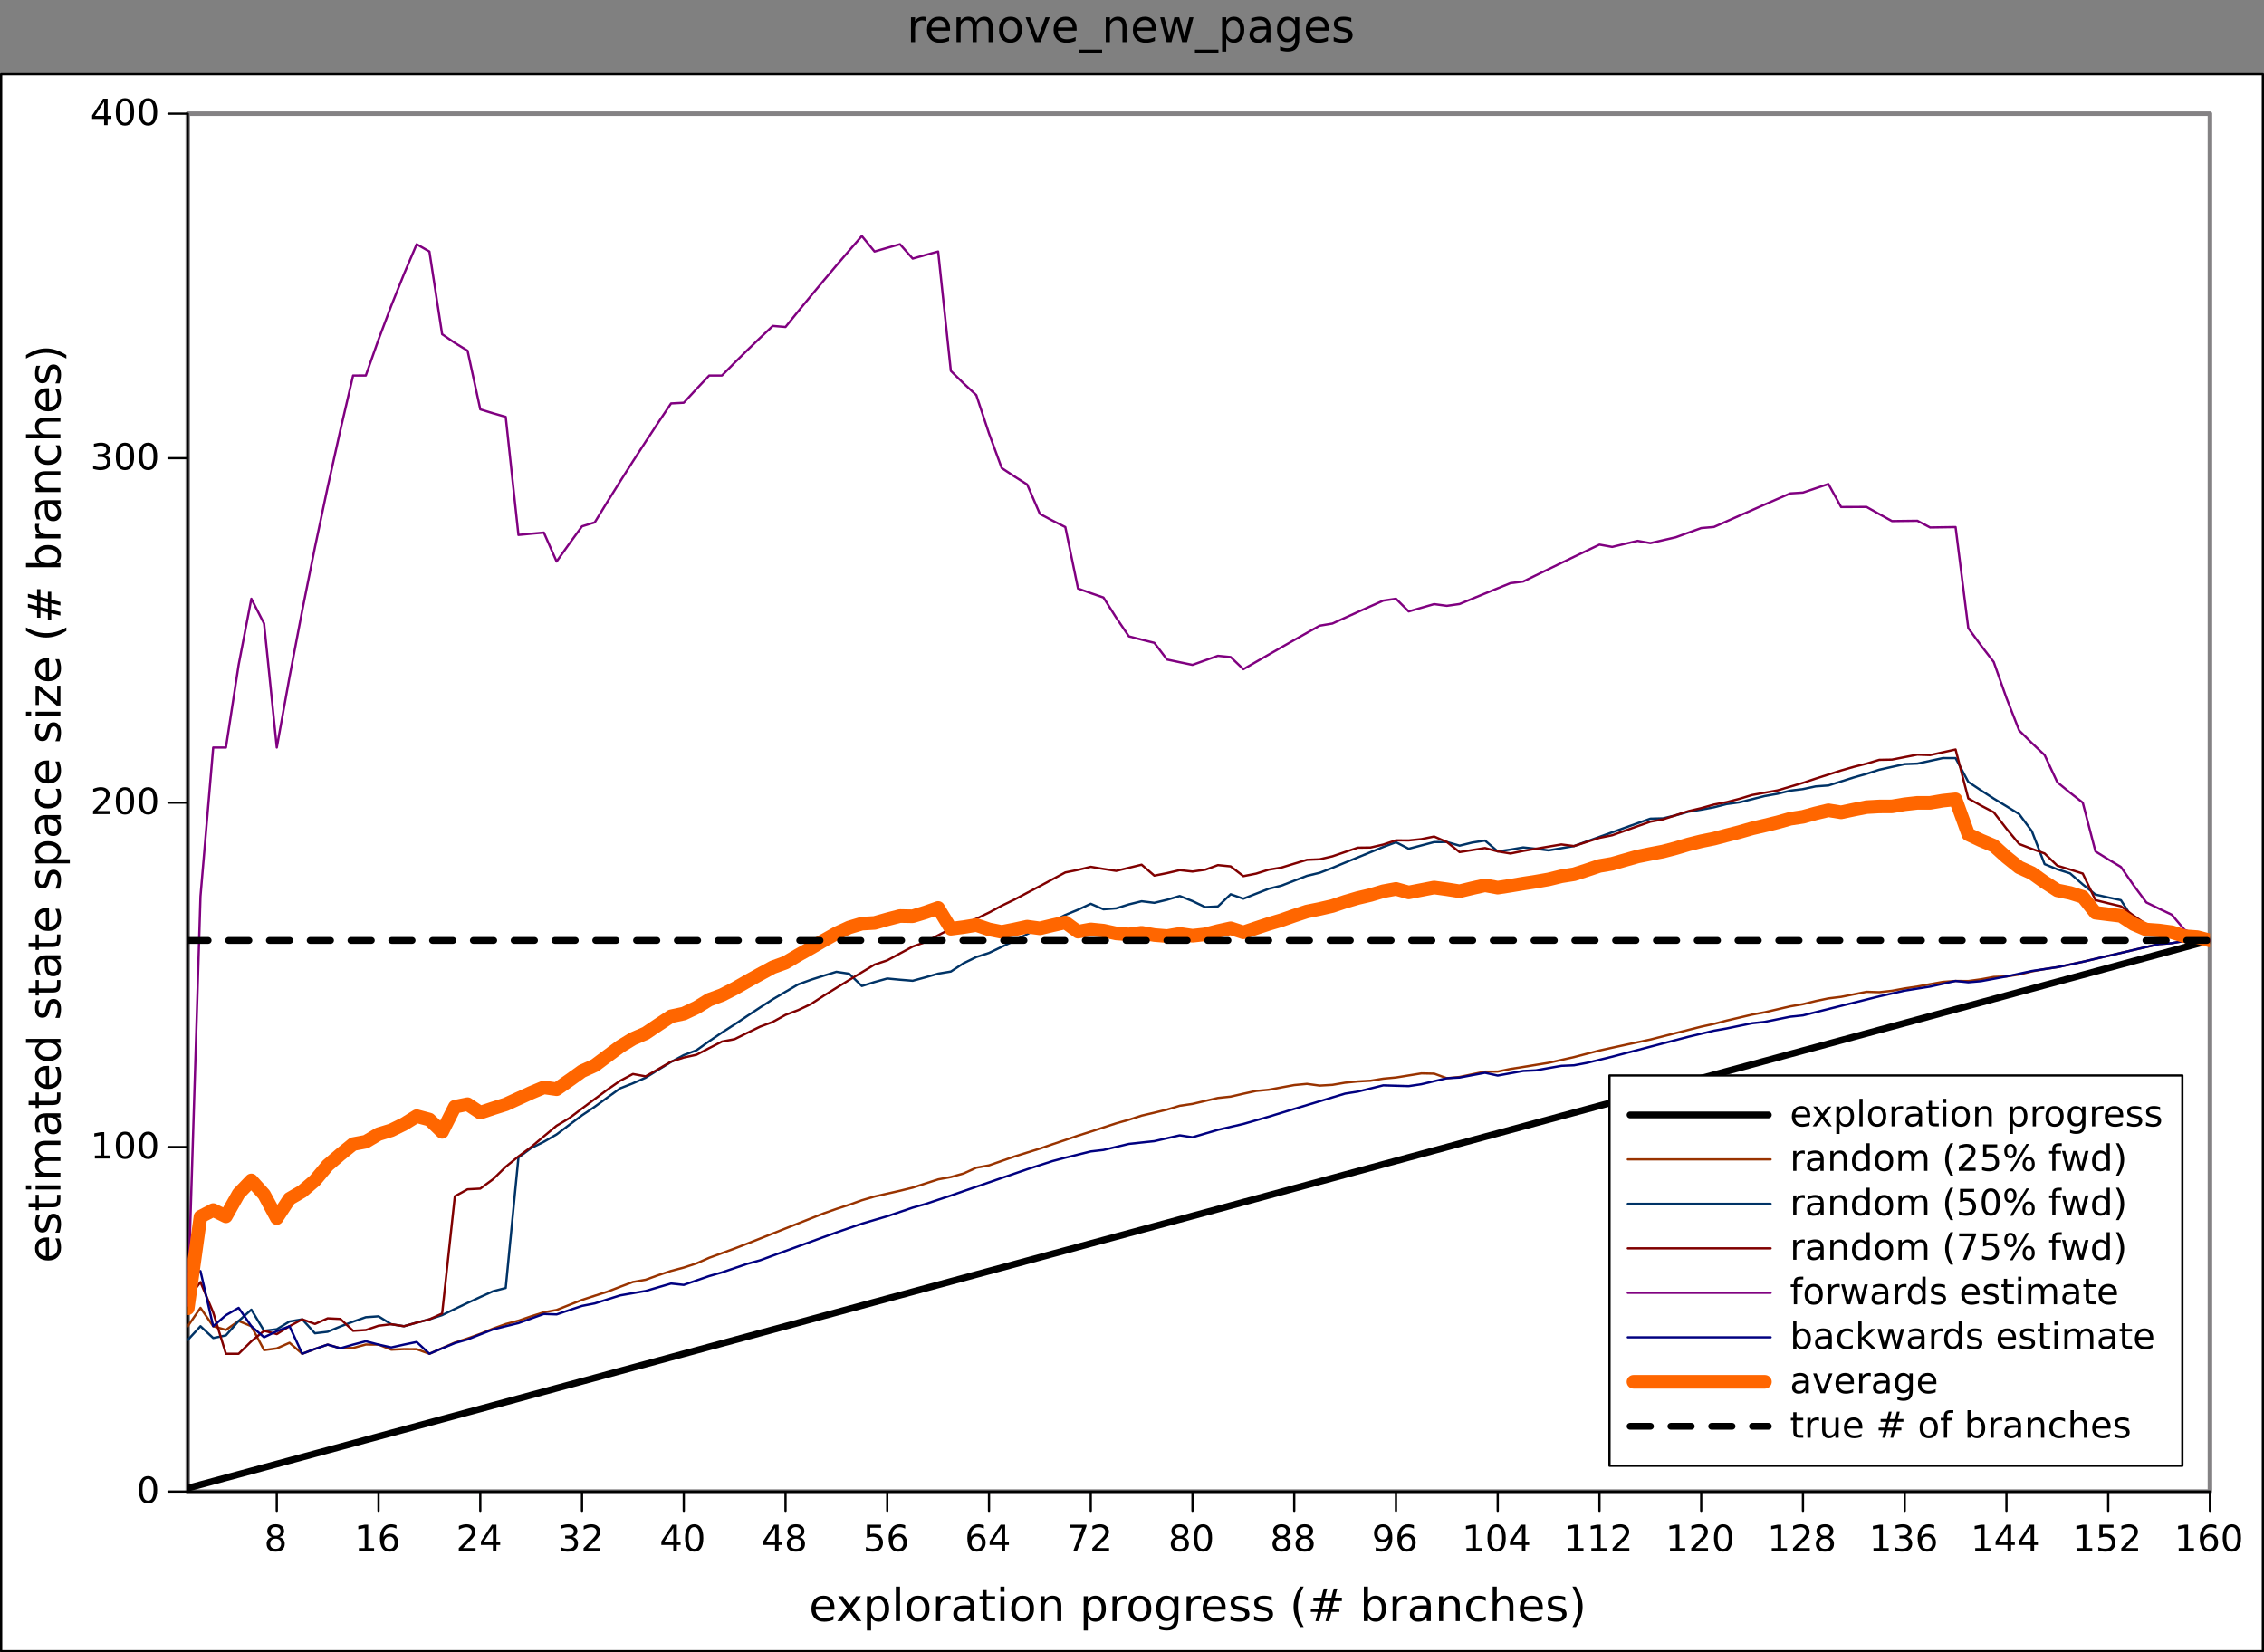 <?xml version="1.0" encoding="UTF-8"?>
<svg xmlns="http://www.w3.org/2000/svg" xmlns:xlink="http://www.w3.org/1999/xlink" width="499.486pt" height="364.5pt" viewBox="0 0 499.486 364.5" version="1.1">
<rect x="0" y="0" width="499.486" height="364.5" fill="#808080" stroke="none"/>
<defs>
<g>
<symbol overflow="visible" id="glyph0-0">
<path style="stroke:none;" d="M 0.406 1.422 L 0.406 -5.641 L 4.406 -5.641 L 4.406 1.422 Z M 0.844 0.969 L 3.953 0.969 L 3.953 -5.188 L 0.844 -5.188 Z "/>
</symbol>
<symbol overflow="visible" id="glyph0-1">
<path style="stroke:none;" d="M 2.547 -2.766 C 2.172 -2.766 1.875 -2.664 1.656 -2.469 C 1.445 -2.27 1.344 -1.992 1.344 -1.641 C 1.344 -1.285 1.445 -1.008 1.656 -0.812 C 1.875 -0.613 2.172 -0.516 2.547 -0.516 C 2.922 -0.516 3.211 -0.613 3.422 -0.812 C 3.641 -1.02 3.75 -1.297 3.75 -1.641 C 3.75 -1.992 3.641 -2.27 3.422 -2.469 C 3.211 -2.664 2.922 -2.766 2.547 -2.766 Z M 1.75 -3.109 C 1.414 -3.191 1.156 -3.348 0.969 -3.578 C 0.781 -3.805 0.688 -4.086 0.688 -4.422 C 0.688 -4.891 0.848 -5.258 1.172 -5.531 C 1.504 -5.801 1.961 -5.938 2.547 -5.938 C 3.129 -5.938 3.582 -5.801 3.906 -5.531 C 4.238 -5.258 4.406 -4.891 4.406 -4.422 C 4.406 -4.086 4.312 -3.805 4.125 -3.578 C 3.938 -3.348 3.676 -3.191 3.344 -3.109 C 3.719 -3.016 4.008 -2.836 4.219 -2.578 C 4.438 -2.328 4.547 -2.016 4.547 -1.641 C 4.547 -1.078 4.375 -0.645 4.031 -0.344 C 3.688 -0.039 3.191 0.109 2.547 0.109 C 1.898 0.109 1.406 -0.039 1.062 -0.344 C 0.719 -0.645 0.547 -1.078 0.547 -1.641 C 0.547 -2.016 0.648 -2.328 0.859 -2.578 C 1.078 -2.836 1.375 -3.016 1.75 -3.109 Z M 1.469 -4.359 C 1.469 -4.055 1.562 -3.816 1.75 -3.641 C 1.938 -3.473 2.203 -3.391 2.547 -3.391 C 2.879 -3.391 3.141 -3.473 3.328 -3.641 C 3.523 -3.816 3.625 -4.055 3.625 -4.359 C 3.625 -4.66 3.523 -4.895 3.328 -5.062 C 3.141 -5.227 2.879 -5.312 2.547 -5.312 C 2.203 -5.312 1.938 -5.227 1.75 -5.062 C 1.562 -4.895 1.469 -4.66 1.469 -4.359 Z "/>
</symbol>
<symbol overflow="visible" id="glyph0-2">
<path style="stroke:none;" d="M 1 -0.672 L 2.281 -0.672 L 2.281 -5.109 L 0.875 -4.828 L 0.875 -5.547 L 2.281 -5.828 L 3.062 -5.828 L 3.062 -0.672 L 4.359 -0.672 L 4.359 0 L 1 0 Z "/>
</symbol>
<symbol overflow="visible" id="glyph0-3">
<path style="stroke:none;" d="M 2.641 -3.234 C 2.285 -3.234 2.004 -3.109 1.797 -2.859 C 1.586 -2.617 1.484 -2.289 1.484 -1.875 C 1.484 -1.457 1.586 -1.125 1.797 -0.875 C 2.004 -0.633 2.285 -0.516 2.641 -0.516 C 2.992 -0.516 3.273 -0.633 3.484 -0.875 C 3.691 -1.125 3.797 -1.457 3.797 -1.875 C 3.797 -2.289 3.691 -2.617 3.484 -2.859 C 3.273 -3.109 2.992 -3.234 2.641 -3.234 Z M 4.203 -5.703 L 4.203 -4.984 C 4.004 -5.078 3.805 -5.148 3.609 -5.203 C 3.41 -5.254 3.211 -5.281 3.016 -5.281 C 2.492 -5.281 2.094 -5.102 1.812 -4.75 C 1.539 -4.395 1.383 -3.863 1.344 -3.156 C 1.5 -3.383 1.691 -3.555 1.922 -3.672 C 2.148 -3.797 2.406 -3.859 2.688 -3.859 C 3.27 -3.859 3.734 -3.68 4.078 -3.328 C 4.422 -2.973 4.594 -2.488 4.594 -1.875 C 4.594 -1.27 4.414 -0.785 4.062 -0.422 C 3.707 -0.066 3.234 0.109 2.641 0.109 C 1.961 0.109 1.445 -0.145 1.094 -0.656 C 0.738 -1.176 0.562 -1.926 0.562 -2.906 C 0.562 -3.832 0.781 -4.566 1.219 -5.109 C 1.656 -5.66 2.242 -5.938 2.984 -5.938 C 3.18 -5.938 3.379 -5.914 3.578 -5.875 C 3.773 -5.844 3.984 -5.785 4.203 -5.703 Z "/>
</symbol>
<symbol overflow="visible" id="glyph0-4">
<path style="stroke:none;" d="M 1.531 -0.672 L 4.297 -0.672 L 4.297 0 L 0.594 0 L 0.594 -0.672 C 0.883 -0.973 1.289 -1.383 1.812 -1.906 C 2.332 -2.438 2.656 -2.773 2.781 -2.922 C 3.039 -3.203 3.219 -3.441 3.312 -3.641 C 3.414 -3.836 3.469 -4.031 3.469 -4.219 C 3.469 -4.531 3.359 -4.785 3.141 -4.984 C 2.922 -5.18 2.641 -5.281 2.297 -5.281 C 2.047 -5.281 1.781 -5.234 1.5 -5.141 C 1.227 -5.055 0.938 -4.926 0.625 -4.75 L 0.625 -5.547 C 0.945 -5.68 1.242 -5.781 1.516 -5.844 C 1.797 -5.906 2.051 -5.938 2.281 -5.938 C 2.883 -5.938 3.363 -5.785 3.719 -5.484 C 4.082 -5.18 4.266 -4.781 4.266 -4.281 C 4.266 -4.039 4.219 -3.812 4.125 -3.594 C 4.031 -3.375 3.867 -3.117 3.641 -2.828 C 3.566 -2.754 3.352 -2.535 3 -2.172 C 2.656 -1.816 2.164 -1.316 1.531 -0.672 Z "/>
</symbol>
<symbol overflow="visible" id="glyph0-5">
<path style="stroke:none;" d="M 3.031 -5.141 L 1.031 -2.031 L 3.031 -2.031 Z M 2.812 -5.828 L 3.812 -5.828 L 3.812 -2.031 L 4.641 -2.031 L 4.641 -1.375 L 3.812 -1.375 L 3.812 0 L 3.031 0 L 3.031 -1.375 L 0.391 -1.375 L 0.391 -2.141 Z "/>
</symbol>
<symbol overflow="visible" id="glyph0-6">
<path style="stroke:none;" d="M 3.25 -3.141 C 3.625 -3.066 3.914 -2.898 4.125 -2.641 C 4.344 -2.391 4.453 -2.078 4.453 -1.703 C 4.453 -1.117 4.254 -0.672 3.859 -0.359 C 3.461 -0.047 2.898 0.109 2.172 0.109 C 1.922 0.109 1.664 0.082 1.406 0.031 C 1.156 -0.008 0.891 -0.078 0.609 -0.172 L 0.609 -0.938 C 0.828 -0.812 1.066 -0.711 1.328 -0.641 C 1.586 -0.578 1.859 -0.547 2.141 -0.547 C 2.641 -0.547 3.02 -0.645 3.281 -0.844 C 3.539 -1.039 3.672 -1.328 3.672 -1.703 C 3.672 -2.047 3.547 -2.312 3.297 -2.5 C 3.055 -2.695 2.723 -2.797 2.297 -2.797 L 1.625 -2.797 L 1.625 -3.438 L 2.328 -3.438 C 2.711 -3.438 3.008 -3.516 3.219 -3.672 C 3.426 -3.828 3.531 -4.051 3.531 -4.344 C 3.531 -4.645 3.422 -4.875 3.203 -5.031 C 2.992 -5.195 2.691 -5.281 2.297 -5.281 C 2.078 -5.281 1.844 -5.254 1.594 -5.203 C 1.352 -5.16 1.082 -5.086 0.781 -4.984 L 0.781 -5.688 C 1.082 -5.77 1.363 -5.832 1.625 -5.875 C 1.883 -5.914 2.133 -5.938 2.375 -5.938 C 2.969 -5.938 3.438 -5.801 3.781 -5.531 C 4.133 -5.258 4.312 -4.891 4.312 -4.422 C 4.312 -4.098 4.219 -3.828 4.031 -3.609 C 3.852 -3.391 3.594 -3.234 3.25 -3.141 Z "/>
</symbol>
<symbol overflow="visible" id="glyph0-7">
<path style="stroke:none;" d="M 2.547 -5.312 C 2.141 -5.312 1.832 -5.109 1.625 -4.703 C 1.426 -4.305 1.328 -3.707 1.328 -2.906 C 1.328 -2.113 1.426 -1.516 1.625 -1.109 C 1.832 -0.711 2.141 -0.516 2.547 -0.516 C 2.953 -0.516 3.254 -0.711 3.453 -1.109 C 3.66 -1.516 3.766 -2.113 3.766 -2.906 C 3.766 -3.707 3.66 -4.305 3.453 -4.703 C 3.254 -5.109 2.953 -5.312 2.547 -5.312 Z M 2.547 -5.938 C 3.203 -5.938 3.703 -5.676 4.047 -5.156 C 4.391 -4.645 4.562 -3.895 4.562 -2.906 C 4.562 -1.926 4.391 -1.176 4.047 -0.656 C 3.703 -0.145 3.203 0.109 2.547 0.109 C 1.891 0.109 1.391 -0.145 1.047 -0.656 C 0.703 -1.176 0.531 -1.926 0.531 -2.906 C 0.531 -3.895 0.703 -4.645 1.047 -5.156 C 1.391 -5.676 1.891 -5.938 2.547 -5.938 Z "/>
</symbol>
<symbol overflow="visible" id="glyph0-8">
<path style="stroke:none;" d="M 0.859 -5.828 L 3.969 -5.828 L 3.969 -5.172 L 1.594 -5.172 L 1.594 -3.734 C 1.707 -3.773 1.82 -3.805 1.938 -3.828 C 2.051 -3.848 2.164 -3.859 2.281 -3.859 C 2.926 -3.859 3.438 -3.676 3.812 -3.312 C 4.195 -2.957 4.391 -2.477 4.391 -1.875 C 4.391 -1.25 4.191 -0.758 3.797 -0.406 C 3.41 -0.062 2.863 0.109 2.156 0.109 C 1.906 0.109 1.656 0.086 1.406 0.047 C 1.156 0.004 0.895 -0.055 0.625 -0.141 L 0.625 -0.938 C 0.852 -0.801 1.094 -0.703 1.344 -0.641 C 1.594 -0.578 1.859 -0.547 2.141 -0.547 C 2.586 -0.547 2.941 -0.664 3.203 -0.906 C 3.473 -1.145 3.609 -1.469 3.609 -1.875 C 3.609 -2.281 3.473 -2.598 3.203 -2.828 C 2.941 -3.066 2.586 -3.188 2.141 -3.188 C 1.93 -3.188 1.719 -3.16 1.5 -3.109 C 1.289 -3.066 1.078 -3 0.859 -2.906 Z "/>
</symbol>
<symbol overflow="visible" id="glyph0-9">
<path style="stroke:none;" d="M 0.656 -5.828 L 4.406 -5.828 L 4.406 -5.5 L 2.297 0 L 1.469 0 L 3.453 -5.172 L 0.656 -5.172 Z "/>
</symbol>
<symbol overflow="visible" id="glyph0-10">
<path style="stroke:none;" d="M 0.875 -0.125 L 0.875 -0.844 C 1.07 -0.75 1.27 -0.676 1.469 -0.625 C 1.676 -0.57 1.879 -0.547 2.078 -0.547 C 2.598 -0.547 2.992 -0.723 3.266 -1.078 C 3.547 -1.43 3.707 -1.961 3.75 -2.672 C 3.594 -2.453 3.398 -2.281 3.172 -2.156 C 2.941 -2.039 2.688 -1.984 2.406 -1.984 C 1.82 -1.984 1.359 -2.156 1.016 -2.5 C 0.672 -2.852 0.5 -3.336 0.5 -3.953 C 0.5 -4.555 0.676 -5.035 1.031 -5.391 C 1.383 -5.754 1.859 -5.938 2.453 -5.938 C 3.129 -5.938 3.645 -5.676 4 -5.156 C 4.352 -4.645 4.531 -3.895 4.531 -2.906 C 4.531 -1.988 4.312 -1.254 3.875 -0.703 C 3.438 -0.16 2.848 0.109 2.109 0.109 C 1.91 0.109 1.707 0.086 1.5 0.047 C 1.301 0.016 1.094 -0.039 0.875 -0.125 Z M 2.453 -2.594 C 2.805 -2.594 3.086 -2.711 3.297 -2.953 C 3.504 -3.203 3.609 -3.535 3.609 -3.953 C 3.609 -4.367 3.504 -4.695 3.297 -4.938 C 3.086 -5.188 2.805 -5.312 2.453 -5.312 C 2.098 -5.312 1.816 -5.188 1.609 -4.938 C 1.398 -4.695 1.297 -4.367 1.297 -3.953 C 1.297 -3.535 1.398 -3.203 1.609 -2.953 C 1.816 -2.711 2.098 -2.594 2.453 -2.594 Z "/>
</symbol>
<symbol overflow="visible" id="glyph0-11">
<path style="stroke:none;" d="M 4.5 -2.375 L 4.5 -2.016 L 1.188 -2.016 C 1.219 -1.523 1.367 -1.148 1.641 -0.891 C 1.91 -0.629 2.281 -0.5 2.75 -0.5 C 3.031 -0.5 3.301 -0.531 3.562 -0.594 C 3.82 -0.664 4.078 -0.77 4.328 -0.906 L 4.328 -0.219 C 4.066 -0.113 3.801 -0.035 3.531 0.016 C 3.258 0.078 2.988 0.109 2.719 0.109 C 2.02 0.109 1.461 -0.094 1.047 -0.5 C 0.641 -0.906 0.438 -1.453 0.438 -2.141 C 0.438 -2.859 0.629 -3.426 1.016 -3.844 C 1.41 -4.27 1.938 -4.484 2.594 -4.484 C 3.176 -4.484 3.641 -4.289 3.984 -3.906 C 4.328 -3.531 4.5 -3.02 4.5 -2.375 Z M 3.781 -2.578 C 3.77 -2.973 3.656 -3.285 3.438 -3.516 C 3.227 -3.754 2.945 -3.875 2.594 -3.875 C 2.195 -3.875 1.875 -3.758 1.625 -3.531 C 1.383 -3.301 1.25 -2.984 1.219 -2.578 Z "/>
</symbol>
<symbol overflow="visible" id="glyph0-12">
<path style="stroke:none;" d="M 4.391 -4.375 L 2.812 -2.25 L 4.469 0 L 3.625 0 L 2.359 -1.719 L 1.078 0 L 0.234 0 L 1.938 -2.297 L 0.375 -4.375 L 1.219 -4.375 L 2.391 -2.812 L 3.547 -4.375 Z "/>
</symbol>
<symbol overflow="visible" id="glyph0-13">
<path style="stroke:none;" d="M 1.453 -0.656 L 1.453 1.672 L 0.734 1.672 L 0.734 -4.375 L 1.453 -4.375 L 1.453 -3.719 C 1.598 -3.977 1.785 -4.172 2.016 -4.297 C 2.254 -4.422 2.531 -4.484 2.844 -4.484 C 3.375 -4.484 3.805 -4.27 4.141 -3.844 C 4.473 -3.426 4.641 -2.875 4.641 -2.188 C 4.641 -1.5 4.473 -0.941 4.141 -0.516 C 3.805 -0.098 3.375 0.109 2.844 0.109 C 2.531 0.109 2.254 0.047 2.016 -0.078 C 1.785 -0.203 1.598 -0.395 1.453 -0.656 Z M 3.891 -2.188 C 3.891 -2.719 3.781 -3.129 3.562 -3.422 C 3.352 -3.723 3.055 -3.875 2.672 -3.875 C 2.297 -3.875 2 -3.723 1.781 -3.422 C 1.562 -3.129 1.453 -2.719 1.453 -2.188 C 1.453 -1.656 1.562 -1.238 1.781 -0.938 C 2 -0.633 2.297 -0.484 2.672 -0.484 C 3.055 -0.484 3.352 -0.633 3.562 -0.938 C 3.781 -1.238 3.891 -1.656 3.891 -2.188 Z "/>
</symbol>
<symbol overflow="visible" id="glyph0-14">
<path style="stroke:none;" d="M 0.75 -6.078 L 1.469 -6.078 L 1.469 0 L 0.75 0 Z "/>
</symbol>
<symbol overflow="visible" id="glyph0-15">
<path style="stroke:none;" d="M 2.453 -3.875 C 2.066 -3.875 1.758 -3.723 1.531 -3.422 C 1.312 -3.117 1.203 -2.707 1.203 -2.188 C 1.203 -1.664 1.312 -1.254 1.531 -0.953 C 1.758 -0.648 2.066 -0.5 2.453 -0.5 C 2.836 -0.5 3.141 -0.648 3.359 -0.953 C 3.586 -1.254 3.703 -1.664 3.703 -2.188 C 3.703 -2.707 3.586 -3.117 3.359 -3.422 C 3.141 -3.723 2.836 -3.875 2.453 -3.875 Z M 2.453 -4.484 C 3.078 -4.484 3.566 -4.281 3.922 -3.875 C 4.273 -3.469 4.453 -2.906 4.453 -2.188 C 4.453 -1.469 4.273 -0.906 3.922 -0.5 C 3.566 -0.094 3.078 0.109 2.453 0.109 C 1.828 0.109 1.332 -0.094 0.969 -0.5 C 0.613 -0.906 0.438 -1.469 0.438 -2.188 C 0.438 -2.906 0.613 -3.469 0.969 -3.875 C 1.332 -4.281 1.828 -4.484 2.453 -4.484 Z "/>
</symbol>
<symbol overflow="visible" id="glyph0-16">
<path style="stroke:none;" d="M 3.297 -3.703 C 3.211 -3.754 3.125 -3.789 3.031 -3.812 C 2.938 -3.832 2.832 -3.844 2.719 -3.844 C 2.312 -3.844 2 -3.707 1.781 -3.438 C 1.562 -3.176 1.453 -2.801 1.453 -2.312 L 1.453 0 L 0.734 0 L 0.734 -4.375 L 1.453 -4.375 L 1.453 -3.703 C 1.598 -3.961 1.789 -4.156 2.031 -4.281 C 2.281 -4.414 2.578 -4.484 2.922 -4.484 C 2.973 -4.484 3.023 -4.477 3.078 -4.469 C 3.141 -4.469 3.207 -4.457 3.281 -4.438 Z "/>
</symbol>
<symbol overflow="visible" id="glyph0-17">
<path style="stroke:none;" d="M 2.75 -2.203 C 2.164 -2.203 1.758 -2.133 1.531 -2 C 1.312 -1.863 1.203 -1.641 1.203 -1.328 C 1.203 -1.066 1.285 -0.859 1.453 -0.703 C 1.617 -0.555 1.848 -0.484 2.141 -0.484 C 2.535 -0.484 2.852 -0.625 3.094 -0.906 C 3.332 -1.195 3.453 -1.578 3.453 -2.047 L 3.453 -2.203 Z M 4.172 -2.5 L 4.172 0 L 3.453 0 L 3.453 -0.672 C 3.297 -0.398 3.094 -0.203 2.844 -0.078 C 2.602 0.047 2.305 0.109 1.953 0.109 C 1.504 0.109 1.145 -0.016 0.875 -0.266 C 0.613 -0.516 0.484 -0.852 0.484 -1.281 C 0.484 -1.77 0.645 -2.141 0.969 -2.391 C 1.301 -2.641 1.797 -2.766 2.453 -2.766 L 3.453 -2.766 L 3.453 -2.828 C 3.453 -3.16 3.344 -3.414 3.125 -3.594 C 2.914 -3.781 2.613 -3.875 2.219 -3.875 C 1.969 -3.875 1.723 -3.844 1.484 -3.781 C 1.242 -3.719 1.016 -3.629 0.797 -3.516 L 0.797 -4.172 C 1.066 -4.273 1.32 -4.352 1.562 -4.406 C 1.812 -4.457 2.055 -4.484 2.297 -4.484 C 2.922 -4.484 3.391 -4.316 3.703 -3.984 C 4.016 -3.66 4.172 -3.164 4.172 -2.5 Z "/>
</symbol>
<symbol overflow="visible" id="glyph0-18">
<path style="stroke:none;" d="M 1.469 -5.625 L 1.469 -4.375 L 2.953 -4.375 L 2.953 -3.812 L 1.469 -3.812 L 1.469 -1.438 C 1.469 -1.082 1.516 -0.852 1.609 -0.75 C 1.711 -0.656 1.91 -0.609 2.203 -0.609 L 2.953 -0.609 L 2.953 0 L 2.203 0 C 1.648 0 1.27 -0.102 1.062 -0.312 C 0.852 -0.52 0.75 -0.895 0.75 -1.438 L 0.75 -3.812 L 0.219 -3.812 L 0.219 -4.375 L 0.75 -4.375 L 0.75 -5.625 Z "/>
</symbol>
<symbol overflow="visible" id="glyph0-19">
<path style="stroke:none;" d="M 0.75 -4.375 L 1.469 -4.375 L 1.469 0 L 0.75 0 Z M 0.75 -6.078 L 1.469 -6.078 L 1.469 -5.172 L 0.75 -5.172 Z "/>
</symbol>
<symbol overflow="visible" id="glyph0-20">
<path style="stroke:none;" d="M 4.391 -2.641 L 4.391 0 L 3.672 0 L 3.672 -2.625 C 3.672 -3.031 3.586 -3.336 3.422 -3.547 C 3.266 -3.754 3.023 -3.859 2.703 -3.859 C 2.316 -3.859 2.008 -3.734 1.781 -3.484 C 1.562 -3.234 1.453 -2.895 1.453 -2.469 L 1.453 0 L 0.734 0 L 0.734 -4.375 L 1.453 -4.375 L 1.453 -3.703 C 1.617 -3.961 1.816 -4.156 2.047 -4.281 C 2.285 -4.414 2.555 -4.484 2.859 -4.484 C 3.367 -4.484 3.75 -4.328 4 -4.016 C 4.258 -3.703 4.391 -3.242 4.391 -2.641 Z "/>
</symbol>
<symbol overflow="visible" id="glyph0-21">
<path style="stroke:none;" d=""/>
</symbol>
<symbol overflow="visible" id="glyph0-22">
<path style="stroke:none;" d="M 3.641 -2.234 C 3.641 -2.754 3.531 -3.156 3.312 -3.438 C 3.094 -3.727 2.789 -3.875 2.406 -3.875 C 2.02 -3.875 1.719 -3.727 1.5 -3.438 C 1.289 -3.156 1.188 -2.754 1.188 -2.234 C 1.188 -1.723 1.289 -1.32 1.5 -1.031 C 1.719 -0.75 2.02 -0.609 2.406 -0.609 C 2.789 -0.609 3.094 -0.75 3.312 -1.031 C 3.531 -1.32 3.641 -1.723 3.641 -2.234 Z M 4.359 -0.547 C 4.359 0.203 4.191 0.758 3.859 1.125 C 3.523 1.488 3.02 1.672 2.344 1.672 C 2.082 1.672 1.836 1.648 1.609 1.609 C 1.391 1.566 1.176 1.508 0.969 1.438 L 0.969 0.734 C 1.176 0.848 1.383 0.93 1.594 0.984 C 1.801 1.047 2.008 1.078 2.219 1.078 C 2.695 1.078 3.051 0.953 3.281 0.703 C 3.52 0.453 3.641 0.078 3.641 -0.422 L 3.641 -0.766 C 3.484 -0.516 3.289 -0.32 3.062 -0.188 C 2.832 -0.062 2.555 0 2.234 0 C 1.691 0 1.254 -0.203 0.922 -0.609 C 0.598 -1.023 0.438 -1.566 0.438 -2.234 C 0.438 -2.91 0.598 -3.453 0.922 -3.859 C 1.254 -4.273 1.691 -4.484 2.234 -4.484 C 2.555 -4.484 2.832 -4.414 3.062 -4.281 C 3.289 -4.156 3.484 -3.969 3.641 -3.719 L 3.641 -4.375 L 4.359 -4.375 Z "/>
</symbol>
<symbol overflow="visible" id="glyph0-23">
<path style="stroke:none;" d="M 3.547 -4.25 L 3.547 -3.562 C 3.336 -3.664 3.125 -3.742 2.906 -3.797 C 2.688 -3.848 2.461 -3.875 2.234 -3.875 C 1.879 -3.875 1.609 -3.816 1.422 -3.703 C 1.242 -3.598 1.156 -3.438 1.156 -3.219 C 1.156 -3.051 1.219 -2.922 1.344 -2.828 C 1.477 -2.734 1.738 -2.645 2.125 -2.562 L 2.375 -2.5 C 2.883 -2.395 3.242 -2.242 3.453 -2.047 C 3.672 -1.848 3.781 -1.566 3.781 -1.203 C 3.781 -0.797 3.617 -0.473 3.297 -0.234 C 2.973 -0.004 2.531 0.109 1.969 0.109 C 1.738 0.109 1.492 0.082 1.234 0.031 C 0.984 -0.008 0.719 -0.07 0.438 -0.156 L 0.438 -0.906 C 0.695 -0.77 0.957 -0.664 1.219 -0.594 C 1.477 -0.52 1.734 -0.484 1.984 -0.484 C 2.328 -0.484 2.586 -0.539 2.766 -0.656 C 2.953 -0.781 3.047 -0.945 3.047 -1.156 C 3.047 -1.352 2.977 -1.504 2.844 -1.609 C 2.707 -1.711 2.422 -1.812 1.984 -1.906 L 1.734 -1.969 C 1.285 -2.062 0.961 -2.203 0.766 -2.391 C 0.566 -2.586 0.469 -2.852 0.469 -3.188 C 0.469 -3.602 0.613 -3.922 0.906 -4.141 C 1.195 -4.367 1.609 -4.484 2.141 -4.484 C 2.41 -4.484 2.66 -4.461 2.891 -4.422 C 3.129 -4.379 3.348 -4.32 3.547 -4.25 Z "/>
</symbol>
<symbol overflow="visible" id="glyph0-24">
<path style="stroke:none;" d="M 3.641 -3.719 L 3.641 -6.078 L 4.359 -6.078 L 4.359 0 L 3.641 0 L 3.641 -0.656 C 3.484 -0.395 3.289 -0.203 3.062 -0.078 C 2.832 0.047 2.555 0.109 2.234 0.109 C 1.703 0.109 1.27 -0.098 0.938 -0.516 C 0.602 -0.941 0.438 -1.5 0.438 -2.188 C 0.438 -2.875 0.602 -3.426 0.938 -3.844 C 1.27 -4.27 1.703 -4.484 2.234 -4.484 C 2.555 -4.484 2.832 -4.422 3.062 -4.297 C 3.289 -4.172 3.484 -3.977 3.641 -3.719 Z M 1.188 -2.188 C 1.188 -1.656 1.297 -1.238 1.516 -0.938 C 1.734 -0.633 2.031 -0.484 2.406 -0.484 C 2.789 -0.484 3.094 -0.633 3.312 -0.938 C 3.531 -1.238 3.641 -1.656 3.641 -2.188 C 3.641 -2.719 3.531 -3.129 3.312 -3.422 C 3.094 -3.723 2.789 -3.875 2.406 -3.875 C 2.031 -3.875 1.734 -3.723 1.516 -3.422 C 1.297 -3.129 1.188 -2.719 1.188 -2.188 Z "/>
</symbol>
<symbol overflow="visible" id="glyph0-25">
<path style="stroke:none;" d="M 4.156 -3.531 C 4.344 -3.852 4.562 -4.094 4.812 -4.25 C 5.062 -4.406 5.352 -4.484 5.688 -4.484 C 6.145 -4.484 6.492 -4.32 6.734 -4 C 6.984 -3.688 7.109 -3.234 7.109 -2.641 L 7.109 0 L 6.391 0 L 6.391 -2.625 C 6.391 -3.039 6.316 -3.348 6.172 -3.547 C 6.023 -3.754 5.797 -3.859 5.484 -3.859 C 5.117 -3.859 4.828 -3.734 4.609 -3.484 C 4.391 -3.234 4.281 -2.895 4.281 -2.469 L 4.281 0 L 3.562 0 L 3.562 -2.625 C 3.562 -3.039 3.484 -3.348 3.328 -3.547 C 3.18 -3.754 2.957 -3.859 2.656 -3.859 C 2.281 -3.859 1.984 -3.734 1.766 -3.484 C 1.555 -3.234 1.453 -2.895 1.453 -2.469 L 1.453 0 L 0.734 0 L 0.734 -4.375 L 1.453 -4.375 L 1.453 -3.703 C 1.617 -3.961 1.816 -4.156 2.047 -4.281 C 2.273 -4.414 2.547 -4.484 2.859 -4.484 C 3.172 -4.484 3.438 -4.398 3.656 -4.234 C 3.883 -4.078 4.051 -3.844 4.156 -3.531 Z "/>
</symbol>
<symbol overflow="visible" id="glyph0-26">
<path style="stroke:none;" d="M 2.484 -6.078 C 2.129 -5.473 1.867 -4.879 1.703 -4.297 C 1.535 -3.711 1.453 -3.117 1.453 -2.516 C 1.453 -1.91 1.535 -1.312 1.703 -0.719 C 1.879 -0.133 2.141 0.457 2.484 1.062 L 1.859 1.062 C 1.461 0.445 1.164 -0.156 0.969 -0.75 C 0.781 -1.344 0.688 -1.93 0.688 -2.516 C 0.688 -3.098 0.781 -3.68 0.969 -4.266 C 1.164 -4.859 1.461 -5.461 1.859 -6.078 Z "/>
</symbol>
<symbol overflow="visible" id="glyph0-27">
<path style="stroke:none;" d="M 5.812 -2.562 C 5.594 -2.562 5.414 -2.461 5.281 -2.266 C 5.156 -2.078 5.094 -1.812 5.094 -1.469 C 5.094 -1.133 5.156 -0.867 5.281 -0.672 C 5.414 -0.484 5.594 -0.391 5.812 -0.391 C 6.039 -0.391 6.219 -0.484 6.344 -0.672 C 6.469 -0.867 6.531 -1.133 6.531 -1.469 C 6.531 -1.812 6.469 -2.078 6.344 -2.266 C 6.219 -2.461 6.039 -2.562 5.812 -2.562 Z M 5.812 -3.062 C 6.227 -3.062 6.555 -2.914 6.797 -2.625 C 7.035 -2.344 7.156 -1.957 7.156 -1.469 C 7.156 -0.988 7.035 -0.602 6.797 -0.312 C 6.555 -0.031 6.227 0.109 5.812 0.109 C 5.395 0.109 5.066 -0.031 4.828 -0.312 C 4.586 -0.602 4.469 -0.988 4.469 -1.469 C 4.469 -1.957 4.586 -2.344 4.828 -2.625 C 5.078 -2.914 5.406 -3.062 5.812 -3.062 Z M 1.781 -5.438 C 1.562 -5.438 1.383 -5.336 1.25 -5.141 C 1.125 -4.953 1.062 -4.691 1.062 -4.359 C 1.062 -4.016 1.125 -3.742 1.25 -3.547 C 1.383 -3.359 1.562 -3.266 1.781 -3.266 C 2.008 -3.266 2.188 -3.359 2.312 -3.547 C 2.445 -3.742 2.516 -4.016 2.516 -4.359 C 2.516 -4.691 2.445 -4.953 2.312 -5.141 C 2.188 -5.336 2.008 -5.438 1.781 -5.438 Z M 5.312 -5.938 L 5.938 -5.938 L 2.297 0.109 L 1.672 0.109 Z M 1.781 -5.938 C 2.195 -5.938 2.523 -5.789 2.766 -5.5 C 3.016 -5.219 3.141 -4.836 3.141 -4.359 C 3.141 -3.859 3.016 -3.469 2.766 -3.188 C 2.523 -2.906 2.195 -2.766 1.781 -2.766 C 1.375 -2.766 1.047 -2.906 0.797 -3.188 C 0.555 -3.477 0.438 -3.867 0.438 -4.359 C 0.438 -4.836 0.555 -5.219 0.797 -5.5 C 1.047 -5.789 1.375 -5.938 1.781 -5.938 Z "/>
</symbol>
<symbol overflow="visible" id="glyph0-28">
<path style="stroke:none;" d="M 2.969 -6.078 L 2.969 -5.484 L 2.281 -5.484 C 2.02 -5.484 1.836 -5.43 1.734 -5.328 C 1.641 -5.223 1.594 -5.035 1.594 -4.766 L 1.594 -4.375 L 2.781 -4.375 L 2.781 -3.812 L 1.594 -3.812 L 1.594 0 L 0.875 0 L 0.875 -3.812 L 0.188 -3.812 L 0.188 -4.375 L 0.875 -4.375 L 0.875 -4.688 C 0.875 -5.164 0.984 -5.516 1.203 -5.734 C 1.43 -5.961 1.797 -6.078 2.297 -6.078 Z "/>
</symbol>
<symbol overflow="visible" id="glyph0-29">
<path style="stroke:none;" d="M 0.344 -4.375 L 1.062 -4.375 L 1.953 -0.969 L 2.844 -4.375 L 3.703 -4.375 L 4.594 -0.969 L 5.484 -4.375 L 6.203 -4.375 L 5.062 0 L 4.219 0 L 3.281 -3.594 L 2.328 0 L 1.484 0 Z "/>
</symbol>
<symbol overflow="visible" id="glyph0-30">
<path style="stroke:none;" d="M 0.641 -6.078 L 1.266 -6.078 C 1.66 -5.461 1.953 -4.859 2.141 -4.266 C 2.336 -3.68 2.438 -3.098 2.438 -2.516 C 2.438 -1.93 2.336 -1.344 2.141 -0.75 C 1.953 -0.156 1.66 0.445 1.266 1.062 L 0.641 1.062 C 0.984 0.457 1.238 -0.133 1.406 -0.719 C 1.582 -1.312 1.672 -1.91 1.672 -2.516 C 1.672 -3.117 1.582 -3.711 1.406 -4.297 C 1.238 -4.879 0.984 -5.473 0.641 -6.078 Z "/>
</symbol>
<symbol overflow="visible" id="glyph0-31">
<path style="stroke:none;" d="M 3.891 -2.188 C 3.891 -2.719 3.781 -3.129 3.562 -3.422 C 3.352 -3.723 3.055 -3.875 2.672 -3.875 C 2.297 -3.875 2 -3.723 1.781 -3.422 C 1.562 -3.129 1.453 -2.719 1.453 -2.188 C 1.453 -1.656 1.562 -1.238 1.781 -0.938 C 2 -0.633 2.297 -0.484 2.672 -0.484 C 3.055 -0.484 3.352 -0.633 3.562 -0.938 C 3.781 -1.238 3.891 -1.656 3.891 -2.188 Z M 1.453 -3.719 C 1.598 -3.977 1.785 -4.172 2.016 -4.297 C 2.254 -4.422 2.531 -4.484 2.844 -4.484 C 3.375 -4.484 3.805 -4.27 4.141 -3.844 C 4.473 -3.426 4.641 -2.875 4.641 -2.188 C 4.641 -1.5 4.473 -0.941 4.141 -0.516 C 3.805 -0.098 3.375 0.109 2.844 0.109 C 2.531 0.109 2.254 0.047 2.016 -0.078 C 1.785 -0.203 1.598 -0.395 1.453 -0.656 L 1.453 0 L 0.734 0 L 0.734 -6.078 L 1.453 -6.078 Z "/>
</symbol>
<symbol overflow="visible" id="glyph0-32">
<path style="stroke:none;" d="M 3.906 -4.203 L 3.906 -3.531 C 3.695 -3.645 3.488 -3.727 3.281 -3.781 C 3.082 -3.844 2.879 -3.875 2.672 -3.875 C 2.203 -3.875 1.836 -3.723 1.578 -3.422 C 1.328 -3.129 1.203 -2.719 1.203 -2.188 C 1.203 -1.656 1.328 -1.238 1.578 -0.938 C 1.836 -0.645 2.203 -0.5 2.672 -0.5 C 2.879 -0.5 3.082 -0.523 3.281 -0.578 C 3.488 -0.641 3.695 -0.723 3.906 -0.828 L 3.906 -0.172 C 3.707 -0.078 3.5 -0.008 3.281 0.031 C 3.062 0.082 2.832 0.109 2.594 0.109 C 1.938 0.109 1.41 -0.094 1.016 -0.5 C 0.629 -0.914 0.438 -1.477 0.438 -2.188 C 0.438 -2.895 0.633 -3.453 1.031 -3.859 C 1.426 -4.273 1.961 -4.484 2.641 -4.484 C 2.859 -4.484 3.07 -4.457 3.281 -4.406 C 3.5 -4.363 3.707 -4.297 3.906 -4.203 Z "/>
</symbol>
<symbol overflow="visible" id="glyph0-33">
<path style="stroke:none;" d="M 0.734 -6.078 L 1.453 -6.078 L 1.453 -2.484 L 3.594 -4.375 L 4.516 -4.375 L 2.188 -2.328 L 4.609 0 L 3.672 0 L 1.453 -2.141 L 1.453 0 L 0.734 0 Z "/>
</symbol>
<symbol overflow="visible" id="glyph0-34">
<path style="stroke:none;" d="M 0.234 -4.375 L 1 -4.375 L 2.375 -0.703 L 3.734 -4.375 L 4.5 -4.375 L 2.859 0 L 1.875 0 Z "/>
</symbol>
<symbol overflow="visible" id="glyph0-35">
<path style="stroke:none;" d="M 0.688 -1.734 L 0.688 -4.375 L 1.406 -4.375 L 1.406 -1.75 C 1.406 -1.344 1.484 -1.035 1.641 -0.828 C 1.805 -0.617 2.051 -0.516 2.375 -0.516 C 2.758 -0.516 3.062 -0.633 3.281 -0.875 C 3.508 -1.125 3.625 -1.461 3.625 -1.891 L 3.625 -4.375 L 4.344 -4.375 L 4.344 0 L 3.625 0 L 3.625 -0.672 C 3.445 -0.41 3.242 -0.211 3.016 -0.078 C 2.785 0.047 2.52 0.109 2.219 0.109 C 1.719 0.109 1.336 -0.047 1.078 -0.359 C 0.816 -0.672 0.688 -1.129 0.688 -1.734 Z M 2.484 -4.484 Z "/>
</symbol>
<symbol overflow="visible" id="glyph0-36">
<path style="stroke:none;" d="M 4.094 -3.516 L 2.953 -3.516 L 2.625 -2.219 L 3.766 -2.219 Z M 3.5 -5.75 L 3.094 -4.125 L 4.234 -4.125 L 4.656 -5.75 L 5.281 -5.75 L 4.875 -4.125 L 6.094 -4.125 L 6.094 -3.516 L 4.719 -3.516 L 4.406 -2.219 L 5.641 -2.219 L 5.641 -1.625 L 4.25 -1.625 L 3.844 0 L 3.219 0 L 3.625 -1.625 L 2.469 -1.625 L 2.078 0 L 1.438 0 L 1.844 -1.625 L 0.625 -1.625 L 0.625 -2.219 L 2 -2.219 L 2.328 -3.516 L 1.062 -3.516 L 1.062 -4.125 L 2.469 -4.125 L 2.875 -5.75 Z "/>
</symbol>
<symbol overflow="visible" id="glyph0-37">
<path style="stroke:none;" d="M 4.391 -2.641 L 4.391 0 L 3.672 0 L 3.672 -2.625 C 3.672 -3.031 3.586 -3.336 3.422 -3.547 C 3.266 -3.754 3.023 -3.859 2.703 -3.859 C 2.316 -3.859 2.008 -3.734 1.781 -3.484 C 1.562 -3.234 1.453 -2.895 1.453 -2.469 L 1.453 0 L 0.734 0 L 0.734 -6.078 L 1.453 -6.078 L 1.453 -3.703 C 1.617 -3.961 1.816 -4.156 2.047 -4.281 C 2.285 -4.414 2.555 -4.484 2.859 -4.484 C 3.367 -4.484 3.75 -4.328 4 -4.016 C 4.258 -3.703 4.391 -3.242 4.391 -2.641 Z "/>
</symbol>
<symbol overflow="visible" id="glyph1-0">
<path style="stroke:none;" d="M 0.5 1.766 L 0.5 -7.047 L 5.5 -7.047 L 5.5 1.766 Z M 1.062 1.219 L 4.938 1.219 L 4.938 -6.484 L 1.062 -6.484 Z "/>
</symbol>
<symbol overflow="visible" id="glyph1-1">
<path style="stroke:none;" d="M 5.625 -2.953 L 5.625 -2.516 L 1.484 -2.516 C 1.523 -1.898 1.711 -1.43 2.047 -1.109 C 2.379 -0.785 2.844 -0.625 3.438 -0.625 C 3.781 -0.625 4.113 -0.664 4.438 -0.75 C 4.77 -0.832 5.094 -0.957 5.406 -1.125 L 5.406 -0.281 C 5.082 -0.145 4.75 -0.039 4.406 0.031 C 4.07 0.102 3.734 0.141 3.391 0.141 C 2.516 0.141 1.82 -0.109 1.312 -0.609 C 0.801 -1.117 0.547 -1.812 0.547 -2.688 C 0.547 -3.582 0.785 -4.289 1.266 -4.812 C 1.754 -5.332 2.41 -5.594 3.234 -5.594 C 3.973 -5.594 4.555 -5.359 4.984 -4.891 C 5.41 -4.422 5.625 -3.773 5.625 -2.953 Z M 4.719 -3.219 C 4.719 -3.707 4.582 -4.098 4.312 -4.391 C 4.039 -4.691 3.688 -4.844 3.25 -4.844 C 2.738 -4.844 2.332 -4.695 2.031 -4.406 C 1.738 -4.125 1.566 -3.727 1.516 -3.219 Z "/>
</symbol>
<symbol overflow="visible" id="glyph1-2">
<path style="stroke:none;" d="M 5.484 -5.469 L 3.516 -2.812 L 5.594 0 L 4.531 0 L 2.938 -2.156 L 1.344 0 L 0.281 0 L 2.406 -2.859 L 0.469 -5.469 L 1.531 -5.469 L 2.984 -3.516 L 4.422 -5.469 Z "/>
</symbol>
<symbol overflow="visible" id="glyph1-3">
<path style="stroke:none;" d="M 1.812 -0.828 L 1.812 2.078 L 0.906 2.078 L 0.906 -5.469 L 1.812 -5.469 L 1.812 -4.641 C 2 -4.961 2.234 -5.203 2.516 -5.359 C 2.805 -5.516 3.156 -5.594 3.562 -5.594 C 4.227 -5.594 4.766 -5.328 5.172 -4.797 C 5.586 -4.273 5.797 -3.586 5.797 -2.734 C 5.797 -1.867 5.586 -1.172 5.172 -0.641 C 4.766 -0.117 4.227 0.141 3.562 0.141 C 3.156 0.141 2.805 0.062 2.516 -0.094 C 2.234 -0.25 2 -0.492 1.812 -0.828 Z M 4.875 -2.734 C 4.875 -3.391 4.734 -3.906 4.453 -4.281 C 4.18 -4.656 3.812 -4.844 3.344 -4.844 C 2.863 -4.844 2.488 -4.656 2.219 -4.281 C 1.945 -3.906 1.812 -3.391 1.812 -2.734 C 1.812 -2.066 1.945 -1.547 2.219 -1.172 C 2.488 -0.797 2.863 -0.609 3.344 -0.609 C 3.812 -0.609 4.18 -0.797 4.453 -1.172 C 4.734 -1.547 4.875 -2.066 4.875 -2.734 Z "/>
</symbol>
<symbol overflow="visible" id="glyph1-4">
<path style="stroke:none;" d="M 0.938 -7.594 L 1.844 -7.594 L 1.844 0 L 0.938 0 Z "/>
</symbol>
<symbol overflow="visible" id="glyph1-5">
<path style="stroke:none;" d="M 3.062 -4.844 C 2.582 -4.844 2.203 -4.656 1.922 -4.281 C 1.641 -3.906 1.5 -3.391 1.5 -2.734 C 1.5 -2.078 1.633 -1.562 1.906 -1.188 C 2.188 -0.812 2.57 -0.625 3.062 -0.625 C 3.539 -0.625 3.922 -0.812 4.203 -1.188 C 4.484 -1.562 4.625 -2.078 4.625 -2.734 C 4.625 -3.379 4.484 -3.891 4.203 -4.266 C 3.922 -4.648 3.539 -4.844 3.062 -4.844 Z M 3.062 -5.594 C 3.844 -5.594 4.457 -5.336 4.906 -4.828 C 5.352 -4.328 5.578 -3.629 5.578 -2.734 C 5.578 -1.836 5.352 -1.133 4.906 -0.625 C 4.457 -0.113 3.844 0.141 3.062 0.141 C 2.281 0.141 1.664 -0.113 1.219 -0.625 C 0.77 -1.133 0.547 -1.836 0.547 -2.734 C 0.547 -3.629 0.77 -4.328 1.219 -4.828 C 1.664 -5.336 2.281 -5.594 3.062 -5.594 Z "/>
</symbol>
<symbol overflow="visible" id="glyph1-6">
<path style="stroke:none;" d="M 4.109 -4.625 C 4.004 -4.688 3.895 -4.727 3.781 -4.75 C 3.664 -4.781 3.535 -4.797 3.391 -4.797 C 2.879 -4.797 2.488 -4.629 2.219 -4.297 C 1.945 -3.973 1.812 -3.5 1.812 -2.875 L 1.812 0 L 0.906 0 L 0.906 -5.469 L 1.812 -5.469 L 1.812 -4.625 C 2 -4.957 2.242 -5.203 2.547 -5.359 C 2.848 -5.516 3.219 -5.594 3.656 -5.594 C 3.719 -5.594 3.785 -5.586 3.859 -5.578 C 3.93 -5.578 4.016 -5.566 4.109 -5.547 Z "/>
</symbol>
<symbol overflow="visible" id="glyph1-7">
<path style="stroke:none;" d="M 3.422 -2.75 C 2.703 -2.75 2.203 -2.664 1.922 -2.5 C 1.641 -2.332 1.5 -2.051 1.5 -1.656 C 1.5 -1.332 1.602 -1.078 1.812 -0.891 C 2.02 -0.703 2.305 -0.609 2.672 -0.609 C 3.172 -0.609 3.57 -0.785 3.875 -1.141 C 4.176 -1.492 4.328 -1.961 4.328 -2.547 L 4.328 -2.75 Z M 5.219 -3.125 L 5.219 0 L 4.328 0 L 4.328 -0.828 C 4.117 -0.492 3.859 -0.25 3.547 -0.094 C 3.242 0.062 2.875 0.141 2.438 0.141 C 1.875 0.141 1.426 -0.016 1.094 -0.328 C 0.758 -0.641 0.594 -1.062 0.594 -1.594 C 0.594 -2.207 0.801 -2.672 1.219 -2.984 C 1.633 -3.297 2.25 -3.453 3.062 -3.453 L 4.328 -3.453 L 4.328 -3.547 C 4.328 -3.953 4.188 -4.27 3.906 -4.5 C 3.633 -4.727 3.254 -4.844 2.766 -4.844 C 2.453 -4.844 2.145 -4.801 1.844 -4.719 C 1.551 -4.645 1.27 -4.535 1 -4.391 L 1 -5.219 C 1.332 -5.344 1.648 -5.438 1.953 -5.5 C 2.266 -5.562 2.566 -5.594 2.859 -5.594 C 3.648 -5.594 4.238 -5.391 4.625 -4.984 C 5.02 -4.578 5.219 -3.957 5.219 -3.125 Z "/>
</symbol>
<symbol overflow="visible" id="glyph1-8">
<path style="stroke:none;" d="M 1.828 -7.016 L 1.828 -5.469 L 3.688 -5.469 L 3.688 -4.766 L 1.828 -4.766 L 1.828 -1.797 C 1.828 -1.359 1.891 -1.07 2.016 -0.938 C 2.141 -0.812 2.391 -0.75 2.766 -0.75 L 3.688 -0.75 L 3.688 0 L 2.766 0 C 2.066 0 1.582 -0.129 1.312 -0.391 C 1.051 -0.648 0.922 -1.117 0.922 -1.797 L 0.922 -4.766 L 0.266 -4.766 L 0.266 -5.469 L 0.922 -5.469 L 0.922 -7.016 Z "/>
</symbol>
<symbol overflow="visible" id="glyph1-9">
<path style="stroke:none;" d="M 0.938 -5.469 L 1.844 -5.469 L 1.844 0 L 0.938 0 Z M 0.938 -7.594 L 1.844 -7.594 L 1.844 -6.453 L 0.938 -6.453 Z "/>
</symbol>
<symbol overflow="visible" id="glyph1-10">
<path style="stroke:none;" d="M 5.484 -3.297 L 5.484 0 L 4.594 0 L 4.594 -3.266 C 4.594 -3.785 4.488 -4.172 4.281 -4.422 C 4.082 -4.68 3.781 -4.812 3.375 -4.812 C 2.895 -4.812 2.516 -4.656 2.234 -4.344 C 1.953 -4.039 1.812 -3.625 1.812 -3.094 L 1.812 0 L 0.906 0 L 0.906 -5.469 L 1.812 -5.469 L 1.812 -4.625 C 2.031 -4.945 2.285 -5.188 2.578 -5.344 C 2.867 -5.508 3.203 -5.594 3.578 -5.594 C 4.203 -5.594 4.676 -5.398 5 -5.016 C 5.32 -4.629 5.484 -4.055 5.484 -3.297 Z "/>
</symbol>
<symbol overflow="visible" id="glyph1-11">
<path style="stroke:none;" d=""/>
</symbol>
<symbol overflow="visible" id="glyph1-12">
<path style="stroke:none;" d="M 4.547 -2.797 C 4.547 -3.453 4.41 -3.957 4.141 -4.312 C 3.867 -4.664 3.492 -4.844 3.016 -4.844 C 2.523 -4.844 2.145 -4.664 1.875 -4.312 C 1.613 -3.957 1.484 -3.453 1.484 -2.797 C 1.484 -2.148 1.613 -1.645 1.875 -1.281 C 2.145 -0.926 2.523 -0.75 3.016 -0.75 C 3.492 -0.75 3.867 -0.926 4.141 -1.281 C 4.41 -1.645 4.547 -2.148 4.547 -2.797 Z M 5.438 -0.672 C 5.438 0.254 5.227 0.941 4.812 1.391 C 4.406 1.848 3.773 2.078 2.922 2.078 C 2.609 2.078 2.312 2.051 2.031 2 C 1.75 1.957 1.477 1.891 1.219 1.797 L 1.219 0.922 C 1.477 1.066 1.734 1.172 1.984 1.234 C 2.242 1.305 2.508 1.344 2.781 1.344 C 3.363 1.344 3.801 1.188 4.094 0.875 C 4.395 0.57 4.547 0.109 4.547 -0.516 L 4.547 -0.969 C 4.359 -0.645 4.117 -0.398 3.828 -0.234 C 3.535 -0.078 3.188 0 2.781 0 C 2.113 0 1.57 -0.254 1.156 -0.766 C 0.75 -1.273 0.547 -1.953 0.547 -2.797 C 0.547 -3.641 0.75 -4.316 1.156 -4.828 C 1.57 -5.336 2.113 -5.594 2.781 -5.594 C 3.188 -5.594 3.535 -5.516 3.828 -5.359 C 4.117 -5.203 4.359 -4.961 4.547 -4.641 L 4.547 -5.469 L 5.438 -5.469 Z "/>
</symbol>
<symbol overflow="visible" id="glyph1-13">
<path style="stroke:none;" d="M 4.422 -5.312 L 4.422 -4.453 C 4.172 -4.586 3.91 -4.688 3.641 -4.75 C 3.367 -4.812 3.082 -4.844 2.781 -4.844 C 2.344 -4.844 2.008 -4.773 1.781 -4.641 C 1.562 -4.504 1.453 -4.301 1.453 -4.031 C 1.453 -3.82 1.531 -3.656 1.688 -3.531 C 1.844 -3.414 2.164 -3.305 2.656 -3.203 L 2.953 -3.125 C 3.598 -2.988 4.051 -2.797 4.312 -2.547 C 4.582 -2.297 4.719 -1.953 4.719 -1.516 C 4.719 -1.004 4.516 -0.598 4.109 -0.297 C 3.711 -0.004 3.164 0.141 2.469 0.141 C 2.164 0.141 1.852 0.109 1.531 0.047 C 1.219 -0.004 0.891 -0.086 0.547 -0.203 L 0.547 -1.125 C 0.879 -0.957 1.203 -0.828 1.516 -0.734 C 1.836 -0.648 2.16 -0.609 2.484 -0.609 C 2.898 -0.609 3.223 -0.68 3.453 -0.828 C 3.68 -0.973 3.797 -1.176 3.797 -1.438 C 3.797 -1.688 3.711 -1.875 3.547 -2 C 3.391 -2.133 3.031 -2.258 2.469 -2.375 L 2.156 -2.453 C 1.602 -2.566 1.203 -2.742 0.953 -2.984 C 0.703 -3.234 0.578 -3.566 0.578 -3.984 C 0.578 -4.504 0.758 -4.898 1.125 -5.172 C 1.488 -5.453 2.008 -5.594 2.688 -5.594 C 3.008 -5.594 3.316 -5.566 3.609 -5.516 C 3.91 -5.473 4.18 -5.406 4.422 -5.312 Z "/>
</symbol>
<symbol overflow="visible" id="glyph1-14">
<path style="stroke:none;" d="M 3.094 -7.594 C 2.664 -6.844 2.344 -6.098 2.125 -5.359 C 1.914 -4.629 1.812 -3.891 1.812 -3.141 C 1.812 -2.391 1.914 -1.645 2.125 -0.906 C 2.344 -0.164 2.664 0.57 3.094 1.312 L 2.312 1.312 C 1.832 0.551 1.469 -0.195 1.219 -0.938 C 0.977 -1.676 0.859 -2.41 0.859 -3.141 C 0.859 -3.867 0.977 -4.598 1.219 -5.328 C 1.457 -6.066 1.82 -6.82 2.312 -7.594 Z "/>
</symbol>
<symbol overflow="visible" id="glyph1-15">
<path style="stroke:none;" d="M 5.109 -4.406 L 3.688 -4.406 L 3.281 -2.766 L 4.719 -2.766 Z M 4.375 -7.172 L 3.875 -5.156 L 5.297 -5.156 L 5.812 -7.172 L 6.594 -7.172 L 6.094 -5.156 L 7.609 -5.156 L 7.609 -4.406 L 5.906 -4.406 L 5.5 -2.766 L 7.047 -2.766 L 7.047 -2.016 L 5.312 -2.016 L 4.797 0 L 4.016 0 L 4.516 -2.016 L 3.094 -2.016 L 2.594 0 L 1.797 0 L 2.312 -2.016 L 0.766 -2.016 L 0.766 -2.766 L 2.484 -2.766 L 2.906 -4.406 L 1.328 -4.406 L 1.328 -5.156 L 3.094 -5.156 L 3.594 -7.172 Z "/>
</symbol>
<symbol overflow="visible" id="glyph1-16">
<path style="stroke:none;" d="M 4.875 -2.734 C 4.875 -3.391 4.734 -3.906 4.453 -4.281 C 4.18 -4.656 3.812 -4.844 3.344 -4.844 C 2.863 -4.844 2.488 -4.656 2.219 -4.281 C 1.945 -3.906 1.812 -3.391 1.812 -2.734 C 1.812 -2.066 1.945 -1.547 2.219 -1.172 C 2.488 -0.797 2.863 -0.609 3.344 -0.609 C 3.812 -0.609 4.18 -0.797 4.453 -1.172 C 4.734 -1.547 4.875 -2.066 4.875 -2.734 Z M 1.812 -4.641 C 2 -4.961 2.234 -5.203 2.516 -5.359 C 2.805 -5.516 3.156 -5.594 3.562 -5.594 C 4.227 -5.594 4.766 -5.328 5.172 -4.797 C 5.586 -4.273 5.797 -3.586 5.797 -2.734 C 5.797 -1.867 5.586 -1.172 5.172 -0.641 C 4.766 -0.117 4.227 0.141 3.562 0.141 C 3.156 0.141 2.805 0.062 2.516 -0.094 C 2.234 -0.25 2 -0.492 1.812 -0.828 L 1.812 0 L 0.906 0 L 0.906 -7.594 L 1.812 -7.594 Z "/>
</symbol>
<symbol overflow="visible" id="glyph1-17">
<path style="stroke:none;" d="M 4.875 -5.266 L 4.875 -4.422 C 4.625 -4.555 4.367 -4.66 4.109 -4.734 C 3.859 -4.805 3.602 -4.844 3.344 -4.844 C 2.758 -4.844 2.305 -4.656 1.984 -4.281 C 1.66 -3.914 1.5 -3.398 1.5 -2.734 C 1.5 -2.066 1.66 -1.547 1.984 -1.172 C 2.305 -0.805 2.758 -0.625 3.344 -0.625 C 3.602 -0.625 3.859 -0.656 4.109 -0.719 C 4.367 -0.789 4.625 -0.898 4.875 -1.047 L 4.875 -0.203 C 4.625 -0.086 4.363 -0.004 4.094 0.047 C 3.832 0.109 3.551 0.141 3.25 0.141 C 2.414 0.141 1.754 -0.113 1.266 -0.625 C 0.785 -1.145 0.547 -1.848 0.547 -2.734 C 0.547 -3.617 0.789 -4.316 1.281 -4.828 C 1.77 -5.336 2.441 -5.594 3.297 -5.594 C 3.578 -5.594 3.848 -5.566 4.109 -5.516 C 4.367 -5.461 4.625 -5.379 4.875 -5.266 Z "/>
</symbol>
<symbol overflow="visible" id="glyph1-18">
<path style="stroke:none;" d="M 5.484 -3.297 L 5.484 0 L 4.594 0 L 4.594 -3.266 C 4.594 -3.785 4.488 -4.172 4.281 -4.422 C 4.082 -4.68 3.781 -4.812 3.375 -4.812 C 2.895 -4.812 2.516 -4.656 2.234 -4.344 C 1.953 -4.039 1.812 -3.625 1.812 -3.094 L 1.812 0 L 0.906 0 L 0.906 -7.594 L 1.812 -7.594 L 1.812 -4.625 C 2.031 -4.945 2.285 -5.188 2.578 -5.344 C 2.867 -5.508 3.203 -5.594 3.578 -5.594 C 4.203 -5.594 4.676 -5.398 5 -5.016 C 5.32 -4.629 5.484 -4.055 5.484 -3.297 Z "/>
</symbol>
<symbol overflow="visible" id="glyph1-19">
<path style="stroke:none;" d="M 0.797 -7.594 L 1.578 -7.594 C 2.066 -6.82 2.43 -6.066 2.672 -5.328 C 2.922 -4.598 3.047 -3.867 3.047 -3.141 C 3.047 -2.41 2.922 -1.676 2.672 -0.938 C 2.43 -0.195 2.066 0.551 1.578 1.312 L 0.797 1.312 C 1.234 0.57 1.555 -0.164 1.766 -0.906 C 1.984 -1.645 2.094 -2.391 2.094 -3.141 C 2.094 -3.891 1.984 -4.629 1.766 -5.359 C 1.555 -6.098 1.234 -6.844 0.797 -7.594 Z "/>
</symbol>
<symbol overflow="visible" id="glyph1-20">
<path style="stroke:none;" d="M 5.203 -4.422 C 5.422 -4.828 5.688 -5.125 6 -5.312 C 6.312 -5.5 6.68 -5.594 7.109 -5.594 C 7.68 -5.594 8.117 -5.395 8.422 -5 C 8.734 -4.602 8.891 -4.035 8.891 -3.297 L 8.891 0 L 7.984 0 L 7.984 -3.266 C 7.984 -3.797 7.891 -4.188 7.703 -4.438 C 7.523 -4.688 7.242 -4.812 6.859 -4.812 C 6.391 -4.812 6.02 -4.656 5.75 -4.344 C 5.488 -4.039 5.359 -3.625 5.359 -3.094 L 5.359 0 L 4.453 0 L 4.453 -3.266 C 4.453 -3.797 4.359 -4.188 4.172 -4.438 C 3.984 -4.688 3.695 -4.812 3.312 -4.812 C 2.852 -4.812 2.488 -4.656 2.219 -4.344 C 1.945 -4.039 1.812 -3.625 1.812 -3.094 L 1.812 0 L 0.906 0 L 0.906 -5.469 L 1.812 -5.469 L 1.812 -4.625 C 2.02 -4.957 2.266 -5.203 2.547 -5.359 C 2.836 -5.516 3.176 -5.594 3.562 -5.594 C 3.969 -5.594 4.305 -5.492 4.578 -5.297 C 4.859 -5.098 5.066 -4.805 5.203 -4.422 Z "/>
</symbol>
<symbol overflow="visible" id="glyph1-21">
<path style="stroke:none;" d="M 0.297 -5.469 L 1.25 -5.469 L 2.953 -0.875 L 4.672 -5.469 L 5.625 -5.469 L 3.562 0 L 2.344 0 Z "/>
</symbol>
<symbol overflow="visible" id="glyph1-22">
<path style="stroke:none;" d="M 5.094 1.656 L 5.094 2.359 L -0.094 2.359 L -0.094 1.656 Z "/>
</symbol>
<symbol overflow="visible" id="glyph1-23">
<path style="stroke:none;" d="M 0.422 -5.469 L 1.312 -5.469 L 2.438 -1.203 L 3.562 -5.469 L 4.625 -5.469 L 5.75 -1.203 L 6.859 -5.469 L 7.766 -5.469 L 6.328 0 L 5.266 0 L 4.094 -4.484 L 2.906 0 L 1.844 0 Z "/>
</symbol>
<symbol overflow="visible" id="glyph2-0">
<path style="stroke:none;" d="M 1.766 -0.5 L -7.047 -0.5 L -7.047 -5.5 L 1.766 -5.5 Z M 1.219 -1.062 L 1.219 -4.938 L -6.484 -4.938 L -6.484 -1.062 Z "/>
</symbol>
<symbol overflow="visible" id="glyph2-1">
<path style="stroke:none;" d="M -2.953 -5.625 L -2.516 -5.625 L -2.516 -1.484 C -1.898 -1.523 -1.43 -1.711 -1.109 -2.047 C -0.785 -2.379 -0.625 -2.844 -0.625 -3.438 C -0.625 -3.781 -0.664 -4.113 -0.75 -4.438 C -0.832 -4.77 -0.957 -5.094 -1.125 -5.406 L -0.281 -5.406 C -0.145 -5.082 -0.039 -4.75 0.031 -4.406 C 0.102 -4.07 0.141 -3.734 0.141 -3.391 C 0.141 -2.516 -0.109 -1.82 -0.609 -1.312 C -1.117 -0.801 -1.812 -0.547 -2.688 -0.547 C -3.582 -0.547 -4.289 -0.785 -4.812 -1.266 C -5.332 -1.754 -5.594 -2.41 -5.594 -3.234 C -5.594 -3.973 -5.359 -4.555 -4.891 -4.984 C -4.422 -5.41 -3.773 -5.625 -2.953 -5.625 Z M -3.219 -4.719 C -3.707 -4.719 -4.098 -4.582 -4.391 -4.312 C -4.691 -4.039 -4.844 -3.688 -4.844 -3.25 C -4.844 -2.738 -4.695 -2.332 -4.406 -2.031 C -4.125 -1.738 -3.727 -1.566 -3.219 -1.516 Z "/>
</symbol>
<symbol overflow="visible" id="glyph2-2">
<path style="stroke:none;" d="M -5.312 -4.422 L -4.453 -4.422 C -4.586 -4.172 -4.688 -3.91 -4.75 -3.641 C -4.812 -3.367 -4.844 -3.082 -4.844 -2.781 C -4.844 -2.344 -4.773 -2.008 -4.641 -1.781 C -4.504 -1.562 -4.301 -1.453 -4.031 -1.453 C -3.82 -1.453 -3.656 -1.531 -3.531 -1.688 C -3.414 -1.844 -3.305 -2.164 -3.203 -2.656 L -3.125 -2.953 C -2.988 -3.598 -2.797 -4.051 -2.547 -4.312 C -2.297 -4.582 -1.953 -4.719 -1.516 -4.719 C -1.004 -4.719 -0.598 -4.516 -0.297 -4.109 C -0.004 -3.711 0.141 -3.164 0.141 -2.469 C 0.141 -2.164 0.109 -1.852 0.047 -1.531 C -0.004 -1.219 -0.086 -0.891 -0.203 -0.547 L -1.125 -0.547 C -0.957 -0.879 -0.828 -1.203 -0.734 -1.516 C -0.648 -1.836 -0.609 -2.16 -0.609 -2.484 C -0.609 -2.898 -0.68 -3.223 -0.828 -3.453 C -0.973 -3.68 -1.176 -3.797 -1.438 -3.797 C -1.688 -3.797 -1.875 -3.711 -2 -3.547 C -2.133 -3.391 -2.258 -3.031 -2.375 -2.469 L -2.453 -2.156 C -2.566 -1.602 -2.742 -1.203 -2.984 -0.953 C -3.234 -0.703 -3.566 -0.578 -3.984 -0.578 C -4.504 -0.578 -4.898 -0.758 -5.172 -1.125 C -5.453 -1.488 -5.594 -2.008 -5.594 -2.688 C -5.594 -3.008 -5.566 -3.316 -5.516 -3.609 C -5.473 -3.91 -5.406 -4.18 -5.312 -4.422 Z "/>
</symbol>
<symbol overflow="visible" id="glyph2-3">
<path style="stroke:none;" d="M -7.016 -1.828 L -5.469 -1.828 L -5.469 -3.688 L -4.766 -3.688 L -4.766 -1.828 L -1.797 -1.828 C -1.359 -1.828 -1.07 -1.891 -0.938 -2.016 C -0.812 -2.141 -0.75 -2.391 -0.75 -2.766 L -0.75 -3.688 L 0 -3.688 L 0 -2.766 C 0 -2.066 -0.129 -1.582 -0.391 -1.312 C -0.648 -1.051 -1.117 -0.922 -1.797 -0.922 L -4.766 -0.922 L -4.766 -0.266 L -5.469 -0.266 L -5.469 -0.922 L -7.016 -0.922 Z "/>
</symbol>
<symbol overflow="visible" id="glyph2-4">
<path style="stroke:none;" d="M -5.469 -0.938 L -5.469 -1.844 L 0 -1.844 L 0 -0.938 Z M -7.594 -0.938 L -7.594 -1.844 L -6.453 -1.844 L -6.453 -0.938 Z "/>
</symbol>
<symbol overflow="visible" id="glyph2-5">
<path style="stroke:none;" d="M -4.422 -5.203 C -4.828 -5.422 -5.125 -5.688 -5.312 -6 C -5.5 -6.312 -5.594 -6.68 -5.594 -7.109 C -5.594 -7.68 -5.395 -8.117 -5 -8.422 C -4.602 -8.734 -4.035 -8.891 -3.297 -8.891 L 0 -8.891 L 0 -7.984 L -3.266 -7.984 C -3.797 -7.984 -4.188 -7.891 -4.438 -7.703 C -4.688 -7.523 -4.812 -7.242 -4.812 -6.859 C -4.812 -6.391 -4.656 -6.02 -4.344 -5.75 C -4.039 -5.488 -3.625 -5.359 -3.094 -5.359 L 0 -5.359 L 0 -4.453 L -3.266 -4.453 C -3.797 -4.453 -4.188 -4.359 -4.438 -4.172 C -4.688 -3.984 -4.812 -3.695 -4.812 -3.312 C -4.812 -2.852 -4.656 -2.488 -4.344 -2.219 C -4.039 -1.945 -3.625 -1.812 -3.094 -1.812 L 0 -1.812 L 0 -0.906 L -5.469 -0.906 L -5.469 -1.812 L -4.625 -1.812 C -4.957 -2.02 -5.203 -2.266 -5.359 -2.547 C -5.516 -2.836 -5.594 -3.176 -5.594 -3.562 C -5.594 -3.969 -5.492 -4.305 -5.297 -4.578 C -5.098 -4.859 -4.805 -5.066 -4.422 -5.203 Z "/>
</symbol>
<symbol overflow="visible" id="glyph2-6">
<path style="stroke:none;" d="M -2.75 -3.422 C -2.75 -2.703 -2.664 -2.203 -2.5 -1.922 C -2.332 -1.641 -2.051 -1.5 -1.656 -1.5 C -1.332 -1.5 -1.078 -1.602 -0.891 -1.812 C -0.703 -2.02 -0.609 -2.305 -0.609 -2.672 C -0.609 -3.172 -0.785 -3.57 -1.141 -3.875 C -1.492 -4.176 -1.961 -4.328 -2.547 -4.328 L -2.75 -4.328 Z M -3.125 -5.219 L 0 -5.219 L 0 -4.328 L -0.828 -4.328 C -0.492 -4.117 -0.25 -3.859 -0.094 -3.547 C 0.062 -3.242 0.141 -2.875 0.141 -2.438 C 0.141 -1.875 -0.016 -1.426 -0.328 -1.094 C -0.641 -0.758 -1.062 -0.594 -1.594 -0.594 C -2.207 -0.594 -2.672 -0.801 -2.984 -1.219 C -3.297 -1.633 -3.453 -2.25 -3.453 -3.062 L -3.453 -4.328 L -3.547 -4.328 C -3.953 -4.328 -4.27 -4.188 -4.5 -3.906 C -4.727 -3.633 -4.844 -3.254 -4.844 -2.766 C -4.844 -2.453 -4.801 -2.145 -4.719 -1.844 C -4.645 -1.551 -4.535 -1.27 -4.391 -1 L -5.219 -1 C -5.344 -1.332 -5.438 -1.648 -5.5 -1.953 C -5.562 -2.266 -5.594 -2.566 -5.594 -2.859 C -5.594 -3.648 -5.391 -4.238 -4.984 -4.625 C -4.578 -5.02 -3.957 -5.219 -3.125 -5.219 Z "/>
</symbol>
<symbol overflow="visible" id="glyph2-7">
<path style="stroke:none;" d="M -4.641 -4.547 L -7.594 -4.547 L -7.594 -5.438 L 0 -5.438 L 0 -4.547 L -0.828 -4.547 C -0.492 -4.359 -0.25 -4.117 -0.094 -3.828 C 0.062 -3.535 0.141 -3.188 0.141 -2.781 C 0.141 -2.125 -0.117 -1.586 -0.641 -1.172 C -1.172 -0.754 -1.867 -0.547 -2.734 -0.547 C -3.586 -0.547 -4.273 -0.754 -4.797 -1.172 C -5.328 -1.586 -5.594 -2.125 -5.594 -2.781 C -5.594 -3.188 -5.516 -3.535 -5.359 -3.828 C -5.203 -4.117 -4.961 -4.359 -4.641 -4.547 Z M -2.734 -1.484 C -2.066 -1.484 -1.547 -1.617 -1.172 -1.891 C -0.797 -2.16 -0.609 -2.535 -0.609 -3.016 C -0.609 -3.484 -0.797 -3.852 -1.172 -4.125 C -1.547 -4.406 -2.066 -4.547 -2.734 -4.547 C -3.391 -4.547 -3.906 -4.406 -4.281 -4.125 C -4.656 -3.852 -4.844 -3.484 -4.844 -3.016 C -4.844 -2.535 -4.656 -2.16 -4.281 -1.891 C -3.906 -1.617 -3.391 -1.484 -2.734 -1.484 Z "/>
</symbol>
<symbol overflow="visible" id="glyph2-8">
<path style="stroke:none;" d=""/>
</symbol>
<symbol overflow="visible" id="glyph2-9">
<path style="stroke:none;" d="M -0.828 -1.812 L 2.078 -1.812 L 2.078 -0.906 L -5.469 -0.906 L -5.469 -1.812 L -4.641 -1.812 C -4.961 -2 -5.203 -2.234 -5.359 -2.516 C -5.516 -2.805 -5.594 -3.156 -5.594 -3.562 C -5.594 -4.227 -5.328 -4.766 -4.797 -5.172 C -4.273 -5.586 -3.586 -5.797 -2.734 -5.797 C -1.867 -5.797 -1.172 -5.586 -0.641 -5.172 C -0.117 -4.766 0.141 -4.227 0.141 -3.562 C 0.141 -3.156 0.062 -2.805 -0.094 -2.516 C -0.25 -2.234 -0.492 -2 -0.828 -1.812 Z M -2.734 -4.875 C -3.391 -4.875 -3.906 -4.734 -4.281 -4.453 C -4.656 -4.18 -4.844 -3.812 -4.844 -3.344 C -4.844 -2.863 -4.656 -2.488 -4.281 -2.219 C -3.906 -1.945 -3.391 -1.812 -2.734 -1.812 C -2.066 -1.812 -1.547 -1.945 -1.172 -2.219 C -0.797 -2.488 -0.609 -2.863 -0.609 -3.344 C -0.609 -3.812 -0.797 -4.18 -1.172 -4.453 C -1.547 -4.734 -2.066 -4.875 -2.734 -4.875 Z "/>
</symbol>
<symbol overflow="visible" id="glyph2-10">
<path style="stroke:none;" d="M -5.266 -4.875 L -4.422 -4.875 C -4.555 -4.625 -4.66 -4.367 -4.734 -4.109 C -4.805 -3.859 -4.844 -3.602 -4.844 -3.344 C -4.844 -2.758 -4.656 -2.305 -4.281 -1.984 C -3.914 -1.66 -3.398 -1.5 -2.734 -1.5 C -2.066 -1.5 -1.547 -1.66 -1.172 -1.984 C -0.805 -2.305 -0.625 -2.758 -0.625 -3.344 C -0.625 -3.602 -0.656 -3.859 -0.719 -4.109 C -0.789 -4.367 -0.898 -4.625 -1.047 -4.875 L -0.203 -4.875 C -0.086 -4.625 -0.004 -4.363 0.047 -4.094 C 0.109 -3.832 0.141 -3.551 0.141 -3.25 C 0.141 -2.414 -0.113 -1.754 -0.625 -1.266 C -1.145 -0.785 -1.848 -0.547 -2.734 -0.547 C -3.617 -0.547 -4.316 -0.789 -4.828 -1.281 C -5.336 -1.77 -5.594 -2.441 -5.594 -3.297 C -5.594 -3.578 -5.566 -3.848 -5.516 -4.109 C -5.461 -4.367 -5.379 -4.625 -5.266 -4.875 Z "/>
</symbol>
<symbol overflow="visible" id="glyph2-11">
<path style="stroke:none;" d="M -5.469 -0.547 L -5.469 -4.812 L -4.656 -4.812 L -0.719 -1.438 L -0.719 -4.812 L 0 -4.812 L 0 -0.438 L -0.828 -0.438 L -4.75 -3.812 L -4.75 -0.547 Z "/>
</symbol>
<symbol overflow="visible" id="glyph2-12">
<path style="stroke:none;" d="M -7.594 -3.094 C -6.844 -2.664 -6.098 -2.344 -5.359 -2.125 C -4.629 -1.914 -3.891 -1.812 -3.141 -1.812 C -2.391 -1.812 -1.645 -1.914 -0.906 -2.125 C -0.164 -2.344 0.57 -2.664 1.312 -3.094 L 1.312 -2.312 C 0.551 -1.832 -0.195 -1.469 -0.938 -1.219 C -1.676 -0.977 -2.41 -0.859 -3.141 -0.859 C -3.867 -0.859 -4.598 -0.977 -5.328 -1.219 C -6.066 -1.457 -6.82 -1.82 -7.594 -2.312 Z "/>
</symbol>
<symbol overflow="visible" id="glyph2-13">
<path style="stroke:none;" d="M -4.406 -5.109 L -4.406 -3.688 L -2.766 -3.281 L -2.766 -4.719 Z M -7.172 -4.375 L -5.156 -3.875 L -5.156 -5.297 L -7.172 -5.812 L -7.172 -6.594 L -5.156 -6.094 L -5.156 -7.609 L -4.406 -7.609 L -4.406 -5.906 L -2.766 -5.5 L -2.766 -7.047 L -2.016 -7.047 L -2.016 -5.312 L 0 -4.797 L 0 -4.016 L -2.016 -4.516 L -2.016 -3.094 L 0 -2.594 L 0 -1.797 L -2.016 -2.312 L -2.016 -0.766 L -2.766 -0.766 L -2.766 -2.484 L -4.406 -2.906 L -4.406 -1.328 L -5.156 -1.328 L -5.156 -3.094 L -7.172 -3.594 Z "/>
</symbol>
<symbol overflow="visible" id="glyph2-14">
<path style="stroke:none;" d="M -2.734 -4.875 C -3.391 -4.875 -3.906 -4.734 -4.281 -4.453 C -4.656 -4.18 -4.844 -3.812 -4.844 -3.344 C -4.844 -2.863 -4.656 -2.488 -4.281 -2.219 C -3.906 -1.945 -3.391 -1.812 -2.734 -1.812 C -2.066 -1.812 -1.547 -1.945 -1.172 -2.219 C -0.797 -2.488 -0.609 -2.863 -0.609 -3.344 C -0.609 -3.812 -0.797 -4.18 -1.172 -4.453 C -1.547 -4.734 -2.066 -4.875 -2.734 -4.875 Z M -4.641 -1.812 C -4.961 -2 -5.203 -2.234 -5.359 -2.516 C -5.516 -2.805 -5.594 -3.156 -5.594 -3.562 C -5.594 -4.227 -5.328 -4.766 -4.797 -5.172 C -4.273 -5.586 -3.586 -5.797 -2.734 -5.797 C -1.867 -5.797 -1.172 -5.586 -0.641 -5.172 C -0.117 -4.766 0.141 -4.227 0.141 -3.562 C 0.141 -3.156 0.062 -2.805 -0.094 -2.516 C -0.25 -2.234 -0.492 -2 -0.828 -1.812 L 0 -1.812 L 0 -0.906 L -7.594 -0.906 L -7.594 -1.812 Z "/>
</symbol>
<symbol overflow="visible" id="glyph2-15">
<path style="stroke:none;" d="M -4.625 -4.109 C -4.688 -4.004 -4.727 -3.895 -4.75 -3.781 C -4.781 -3.664 -4.797 -3.535 -4.797 -3.391 C -4.797 -2.879 -4.629 -2.488 -4.297 -2.219 C -3.973 -1.945 -3.5 -1.812 -2.875 -1.812 L 0 -1.812 L 0 -0.906 L -5.469 -0.906 L -5.469 -1.812 L -4.625 -1.812 C -4.957 -2 -5.203 -2.242 -5.359 -2.547 C -5.516 -2.848 -5.594 -3.219 -5.594 -3.656 C -5.594 -3.719 -5.586 -3.785 -5.578 -3.859 C -5.578 -3.93 -5.566 -4.016 -5.547 -4.109 Z "/>
</symbol>
<symbol overflow="visible" id="glyph2-16">
<path style="stroke:none;" d="M -3.297 -5.484 L 0 -5.484 L 0 -4.594 L -3.266 -4.594 C -3.785 -4.594 -4.172 -4.488 -4.422 -4.281 C -4.68 -4.082 -4.812 -3.781 -4.812 -3.375 C -4.812 -2.895 -4.656 -2.516 -4.344 -2.234 C -4.039 -1.953 -3.625 -1.812 -3.094 -1.812 L 0 -1.812 L 0 -0.906 L -5.469 -0.906 L -5.469 -1.812 L -4.625 -1.812 C -4.945 -2.031 -5.188 -2.285 -5.344 -2.578 C -5.508 -2.867 -5.594 -3.203 -5.594 -3.578 C -5.594 -4.203 -5.398 -4.676 -5.016 -5 C -4.629 -5.32 -4.055 -5.484 -3.297 -5.484 Z "/>
</symbol>
<symbol overflow="visible" id="glyph2-17">
<path style="stroke:none;" d="M -3.297 -5.484 L 0 -5.484 L 0 -4.594 L -3.266 -4.594 C -3.785 -4.594 -4.172 -4.488 -4.422 -4.281 C -4.68 -4.082 -4.812 -3.781 -4.812 -3.375 C -4.812 -2.895 -4.656 -2.516 -4.344 -2.234 C -4.039 -1.953 -3.625 -1.812 -3.094 -1.812 L 0 -1.812 L 0 -0.906 L -7.594 -0.906 L -7.594 -1.812 L -4.625 -1.812 C -4.945 -2.031 -5.188 -2.285 -5.344 -2.578 C -5.508 -2.867 -5.594 -3.203 -5.594 -3.578 C -5.594 -4.203 -5.398 -4.676 -5.016 -5 C -4.629 -5.32 -4.055 -5.484 -3.297 -5.484 Z "/>
</symbol>
<symbol overflow="visible" id="glyph2-18">
<path style="stroke:none;" d="M -7.594 -0.797 L -7.594 -1.578 C -6.82 -2.066 -6.066 -2.43 -5.328 -2.672 C -4.598 -2.922 -3.867 -3.047 -3.141 -3.047 C -2.41 -3.047 -1.676 -2.922 -0.938 -2.672 C -0.195 -2.43 0.551 -2.066 1.312 -1.578 L 1.312 -0.797 C 0.57 -1.234 -0.164 -1.555 -0.906 -1.766 C -1.645 -1.984 -2.391 -2.094 -3.141 -2.094 C -3.891 -2.094 -4.629 -1.984 -5.359 -1.766 C -6.098 -1.555 -6.844 -1.234 -7.594 -0.797 Z "/>
</symbol>
</g>
<clipPath id="clip1">
  <path d="M 0 16 L 499.488 16 L 499.488 364.5 L 0 364.5 Z "/>
</clipPath>
<clipPath id="clip2">
  <path d="M 41.426 206 L 487.559 206 L 487.559 329.031 L 41.426 329.031 Z "/>
</clipPath>
<clipPath id="clip3">
  <path d="M 41.426 206 L 487.559 206 L 487.559 299 L 41.426 299 Z "/>
</clipPath>
<clipPath id="clip4">
  <path d="M 41.426 166 L 487.559 166 L 487.559 296 L 41.426 296 Z "/>
</clipPath>
<clipPath id="clip5">
  <path d="M 41.426 165 L 487.559 165 L 487.559 299 L 41.426 299 Z "/>
</clipPath>
<clipPath id="clip6">
  <path d="M 41.426 51 L 487.559 51 L 487.559 289 L 41.426 289 Z "/>
</clipPath>
<clipPath id="clip7">
  <path d="M 41.426 206 L 487.559 206 L 487.559 299 L 41.426 299 Z "/>
</clipPath>
<clipPath id="clip8">
  <path d="M 41.426 174 L 487.559 174 L 487.559 291 L 41.426 291 Z "/>
</clipPath>
<clipPath id="clip9">
  <path d="M 41.426 206 L 487.559 206 L 487.559 209 L 41.426 209 Z "/>
</clipPath>
<clipPath id="clip10">
  <path d="M 358.879 245 L 391 245 L 391 247 L 358.879 247 Z "/>
</clipPath>
<clipPath id="clip11">
  <path d="M 358.879 255 L 391 255 L 391 257 L 358.879 257 Z "/>
</clipPath>
<clipPath id="clip12">
  <path d="M 358.879 265 L 391 265 L 391 266 L 358.879 266 Z "/>
</clipPath>
<clipPath id="clip13">
  <path d="M 358.879 275 L 391 275 L 391 276 L 358.879 276 Z "/>
</clipPath>
<clipPath id="clip14">
  <path d="M 358.879 284 L 391 284 L 391 286 L 358.879 286 Z "/>
</clipPath>
<clipPath id="clip15">
  <path d="M 358.879 294 L 391 294 L 391 296 L 358.879 296 Z "/>
</clipPath>
<clipPath id="clip16">
  <path d="M 358.879 303 L 391 303 L 391 307 L 358.879 307 Z "/>
</clipPath>
<clipPath id="clip17">
  <path d="M 358.879 313 L 391 313 L 391 316 L 358.879 316 Z "/>
</clipPath>
</defs>
<g id="surface100562">
<g clip-path="url(#clip1)" clip-rule="nonzero">
<path style="fill-rule:nonzero;fill:rgb(100%,100%,100%);fill-opacity:1;stroke-width:0.5;stroke-linecap:round;stroke-linejoin:round;stroke:rgb(0%,0%,0%);stroke-opacity:1;stroke-miterlimit:10;" d="M 0.25 16.391 L 499.238 16.391 L 499.238 364.25 L 0.25 364.25 Z "/>
</g>
<path style="fill:none;stroke-width:1;stroke-linecap:round;stroke-linejoin:round;stroke:rgb(51.765%,50.98%,51.765%);stroke-opacity:1;stroke-miterlimit:10;" d="M 41.426 25.09 L 487.559 25.09 L 487.559 329.031 L 41.426 329.031 Z "/>
<path style="fill:none;stroke-width:0.5;stroke-linecap:round;stroke-linejoin:round;stroke:rgb(0%,0%,0%);stroke-opacity:1;stroke-miterlimit:10;" d="M 41.426 329.031 L 487.559 329.031 M 61.066 333.281 L 61.066 329.031 M 83.512 333.281 L 83.512 329.031 M 105.961 333.281 L 105.961 329.031 M 128.406 333.281 L 128.406 329.031 M 150.855 333.281 L 150.855 329.031 M 173.301 333.281 L 173.301 329.031 M 195.75 333.281 L 195.75 329.031 M 218.195 333.281 L 218.195 329.031 M 240.641 333.281 L 240.641 329.031 M 263.09 333.281 L 263.09 329.031 M 285.535 333.281 L 285.535 329.031 M 307.984 333.281 L 307.984 329.031 M 330.43 333.281 L 330.43 329.031 M 352.875 333.281 L 352.875 329.031 M 375.324 333.281 L 375.324 329.031 M 397.77 333.281 L 397.77 329.031 M 420.219 333.281 L 420.219 329.031 M 442.664 333.281 L 442.664 329.031 M 465.113 333.281 L 465.113 329.031 M 487.559 333.281 L 487.559 329.031 "/>
<g style="fill:rgb(0%,0%,0%);fill-opacity:1;">
  <use xlink:href="#glyph0-1" x="58.273" y="342.18"/>
</g>
<g style="fill:rgb(0%,0%,0%);fill-opacity:1;">
  <use xlink:href="#glyph0-2" x="78.172" y="342.18"/>
  <use xlink:href="#glyph0-3" x="83.262" y="342.18"/>
</g>
<g style="fill:rgb(0%,0%,0%);fill-opacity:1;">
  <use xlink:href="#glyph0-4" x="100.621" y="342.18"/>
  <use xlink:href="#glyph0-5" x="105.711" y="342.18"/>
</g>
<g style="fill:rgb(0%,0%,0%);fill-opacity:1;">
  <use xlink:href="#glyph0-6" x="123.066" y="342.18"/>
  <use xlink:href="#glyph0-4" x="128.156" y="342.18"/>
</g>
<g style="fill:rgb(0%,0%,0%);fill-opacity:1;">
  <use xlink:href="#glyph0-5" x="145.516" y="342.18"/>
  <use xlink:href="#glyph0-7" x="150.605" y="342.18"/>
</g>
<g style="fill:rgb(0%,0%,0%);fill-opacity:1;">
  <use xlink:href="#glyph0-5" x="167.961" y="342.18"/>
  <use xlink:href="#glyph0-1" x="173.051" y="342.18"/>
</g>
<g style="fill:rgb(0%,0%,0%);fill-opacity:1;">
  <use xlink:href="#glyph0-8" x="190.41" y="342.18"/>
  <use xlink:href="#glyph0-3" x="195.5" y="342.18"/>
</g>
<g style="fill:rgb(0%,0%,0%);fill-opacity:1;">
  <use xlink:href="#glyph0-3" x="212.855" y="342.18"/>
  <use xlink:href="#glyph0-5" x="217.945" y="342.18"/>
</g>
<g style="fill:rgb(0%,0%,0%);fill-opacity:1;">
  <use xlink:href="#glyph0-9" x="235.301" y="342.18"/>
  <use xlink:href="#glyph0-4" x="240.391" y="342.18"/>
</g>
<g style="fill:rgb(0%,0%,0%);fill-opacity:1;">
  <use xlink:href="#glyph0-1" x="257.75" y="342.18"/>
  <use xlink:href="#glyph0-7" x="262.84" y="342.18"/>
</g>
<g style="fill:rgb(0%,0%,0%);fill-opacity:1;">
  <use xlink:href="#glyph0-1" x="280.195" y="342.18"/>
  <use xlink:href="#glyph0-1" x="285.285" y="342.18"/>
</g>
<g style="fill:rgb(0%,0%,0%);fill-opacity:1;">
  <use xlink:href="#glyph0-10" x="302.645" y="342.18"/>
  <use xlink:href="#glyph0-3" x="307.734" y="342.18"/>
</g>
<g style="fill:rgb(0%,0%,0%);fill-opacity:1;">
  <use xlink:href="#glyph0-2" x="322.547" y="342.18"/>
  <use xlink:href="#glyph0-7" x="327.637" y="342.18"/>
  <use xlink:href="#glyph0-5" x="332.727" y="342.18"/>
</g>
<g style="fill:rgb(0%,0%,0%);fill-opacity:1;">
  <use xlink:href="#glyph0-2" x="344.992" y="342.18"/>
  <use xlink:href="#glyph0-2" x="350.082" y="342.18"/>
  <use xlink:href="#glyph0-4" x="355.172" y="342.18"/>
</g>
<g style="fill:rgb(0%,0%,0%);fill-opacity:1;">
  <use xlink:href="#glyph0-2" x="367.438" y="342.18"/>
  <use xlink:href="#glyph0-4" x="372.527" y="342.18"/>
  <use xlink:href="#glyph0-7" x="377.617" y="342.18"/>
</g>
<g style="fill:rgb(0%,0%,0%);fill-opacity:1;">
  <use xlink:href="#glyph0-2" x="389.887" y="342.18"/>
  <use xlink:href="#glyph0-4" x="394.977" y="342.18"/>
  <use xlink:href="#glyph0-1" x="400.066" y="342.18"/>
</g>
<g style="fill:rgb(0%,0%,0%);fill-opacity:1;">
  <use xlink:href="#glyph0-2" x="412.332" y="342.18"/>
  <use xlink:href="#glyph0-6" x="417.422" y="342.18"/>
  <use xlink:href="#glyph0-3" x="422.512" y="342.18"/>
</g>
<g style="fill:rgb(0%,0%,0%);fill-opacity:1;">
  <use xlink:href="#glyph0-2" x="434.781" y="342.18"/>
  <use xlink:href="#glyph0-5" x="439.871" y="342.18"/>
  <use xlink:href="#glyph0-5" x="444.961" y="342.18"/>
</g>
<g style="fill:rgb(0%,0%,0%);fill-opacity:1;">
  <use xlink:href="#glyph0-2" x="457.227" y="342.18"/>
  <use xlink:href="#glyph0-8" x="462.316" y="342.18"/>
  <use xlink:href="#glyph0-4" x="467.406" y="342.18"/>
</g>
<g style="fill:rgb(0%,0%,0%);fill-opacity:1;">
  <use xlink:href="#glyph0-2" x="479.672" y="342.18"/>
  <use xlink:href="#glyph0-3" x="484.762" y="342.18"/>
  <use xlink:href="#glyph0-7" x="489.852" y="342.18"/>
</g>
<g style="fill:rgb(0%,0%,0%);fill-opacity:1;">
  <use xlink:href="#glyph1-1" x="178.469" y="357.599"/>
  <use xlink:href="#glyph1-2" x="184.445" y="357.599"/>
  <use xlink:href="#glyph1-3" x="190.363" y="357.599"/>
  <use xlink:href="#glyph1-4" x="196.711" y="357.599"/>
  <use xlink:href="#glyph1-5" x="199.489" y="357.599"/>
  <use xlink:href="#glyph1-6" x="205.607" y="357.599"/>
  <use xlink:href="#glyph1-7" x="209.719" y="357.599"/>
  <use xlink:href="#glyph1-8" x="215.847" y="357.599"/>
  <use xlink:href="#glyph1-9" x="219.768" y="357.599"/>
  <use xlink:href="#glyph1-5" x="222.546" y="357.599"/>
  <use xlink:href="#glyph1-10" x="228.664" y="357.599"/>
  <use xlink:href="#glyph1-11" x="235.002" y="357.599"/>
  <use xlink:href="#glyph1-3" x="238.181" y="357.599"/>
  <use xlink:href="#glyph1-6" x="244.528" y="357.599"/>
  <use xlink:href="#glyph1-5" x="248.42" y="357.599"/>
  <use xlink:href="#glyph1-12" x="254.538" y="357.599"/>
  <use xlink:href="#glyph1-6" x="260.886" y="357.599"/>
  <use xlink:href="#glyph1-1" x="264.777" y="357.599"/>
  <use xlink:href="#glyph1-13" x="270.93" y="357.599"/>
  <use xlink:href="#glyph1-13" x="276.14" y="357.599"/>
  <use xlink:href="#glyph1-11" x="281.35" y="357.599"/>
  <use xlink:href="#glyph1-14" x="284.528" y="357.599"/>
  <use xlink:href="#glyph1-15" x="288.43" y="357.599"/>
  <use xlink:href="#glyph1-11" x="296.809" y="357.599"/>
  <use xlink:href="#glyph1-16" x="299.987" y="357.599"/>
  <use xlink:href="#glyph1-6" x="306.335" y="357.599"/>
  <use xlink:href="#glyph1-7" x="310.446" y="357.599"/>
  <use xlink:href="#glyph1-10" x="316.574" y="357.599"/>
  <use xlink:href="#glyph1-17" x="322.912" y="357.599"/>
  <use xlink:href="#glyph1-18" x="328.41" y="357.599"/>
  <use xlink:href="#glyph1-1" x="334.748" y="357.599"/>
  <use xlink:href="#glyph1-13" x="340.9" y="357.599"/>
  <use xlink:href="#glyph1-19" x="346.11" y="357.599"/>
</g>
<path style="fill:none;stroke-width:0.5;stroke-linecap:round;stroke-linejoin:round;stroke:rgb(0%,0%,0%);stroke-opacity:1;stroke-miterlimit:10;" d="M 41.426 329.031 L 41.426 25.09 M 37.176 329.031 L 41.426 329.031 M 37.176 253.047 L 41.426 253.047 M 37.176 177.062 L 41.426 177.062 M 37.176 101.074 L 41.426 101.074 M 37.176 25.09 L 41.426 25.09 "/>
<g style="fill:rgb(0%,0%,0%);fill-opacity:1;">
  <use xlink:href="#glyph0-7" x="30.113" y="331.551"/>
</g>
<g style="fill:rgb(0%,0%,0%);fill-opacity:1;">
  <use xlink:href="#glyph0-2" x="19.934" y="255.566"/>
  <use xlink:href="#glyph0-7" x="25.023" y="255.566"/>
  <use xlink:href="#glyph0-7" x="30.113" y="255.566"/>
</g>
<g style="fill:rgb(0%,0%,0%);fill-opacity:1;">
  <use xlink:href="#glyph0-4" x="19.934" y="179.582"/>
  <use xlink:href="#glyph0-7" x="25.023" y="179.582"/>
  <use xlink:href="#glyph0-7" x="30.113" y="179.582"/>
</g>
<g style="fill:rgb(0%,0%,0%);fill-opacity:1;">
  <use xlink:href="#glyph0-6" x="19.934" y="103.594"/>
  <use xlink:href="#glyph0-7" x="25.023" y="103.594"/>
  <use xlink:href="#glyph0-7" x="30.113" y="103.594"/>
</g>
<g style="fill:rgb(0%,0%,0%);fill-opacity:1;">
  <use xlink:href="#glyph0-5" x="19.934" y="27.609"/>
  <use xlink:href="#glyph0-7" x="25.023" y="27.609"/>
  <use xlink:href="#glyph0-7" x="30.113" y="27.609"/>
</g>
<g style="fill:rgb(0%,0%,0%);fill-opacity:1;">
  <use xlink:href="#glyph2-1" x="13.325" y="278.613"/>
  <use xlink:href="#glyph2-2" x="13.325" y="272.461"/>
  <use xlink:href="#glyph2-3" x="13.325" y="267.251"/>
  <use xlink:href="#glyph2-4" x="13.325" y="263.33"/>
  <use xlink:href="#glyph2-5" x="13.325" y="260.552"/>
  <use xlink:href="#glyph2-6" x="13.325" y="250.811"/>
  <use xlink:href="#glyph2-3" x="13.325" y="244.683"/>
  <use xlink:href="#glyph2-1" x="13.325" y="240.762"/>
  <use xlink:href="#glyph2-7" x="13.325" y="234.609"/>
  <use xlink:href="#glyph2-8" x="13.325" y="228.262"/>
  <use xlink:href="#glyph2-2" x="13.325" y="225.083"/>
  <use xlink:href="#glyph2-3" x="13.325" y="219.873"/>
  <use xlink:href="#glyph2-6" x="13.325" y="215.952"/>
  <use xlink:href="#glyph2-3" x="13.325" y="209.824"/>
  <use xlink:href="#glyph2-1" x="13.325" y="205.903"/>
  <use xlink:href="#glyph2-8" x="13.325" y="199.751"/>
  <use xlink:href="#glyph2-2" x="13.325" y="196.572"/>
  <use xlink:href="#glyph2-9" x="13.325" y="191.362"/>
  <use xlink:href="#glyph2-6" x="13.325" y="185.015"/>
  <use xlink:href="#glyph2-10" x="13.325" y="178.887"/>
  <use xlink:href="#glyph2-1" x="13.325" y="173.389"/>
  <use xlink:href="#glyph2-8" x="13.325" y="167.236"/>
  <use xlink:href="#glyph2-2" x="13.325" y="164.058"/>
  <use xlink:href="#glyph2-4" x="13.325" y="158.848"/>
  <use xlink:href="#glyph2-11" x="13.325" y="156.069"/>
  <use xlink:href="#glyph2-1" x="13.325" y="150.82"/>
  <use xlink:href="#glyph2-8" x="13.325" y="144.668"/>
  <use xlink:href="#glyph2-12" x="13.325" y="141.489"/>
  <use xlink:href="#glyph2-13" x="13.325" y="137.588"/>
  <use xlink:href="#glyph2-8" x="13.325" y="129.209"/>
  <use xlink:href="#glyph2-14" x="13.325" y="126.03"/>
  <use xlink:href="#glyph2-15" x="13.325" y="119.683"/>
  <use xlink:href="#glyph2-6" x="13.325" y="115.571"/>
  <use xlink:href="#glyph2-16" x="13.325" y="109.443"/>
  <use xlink:href="#glyph2-10" x="13.325" y="103.105"/>
  <use xlink:href="#glyph2-17" x="13.325" y="97.607"/>
  <use xlink:href="#glyph2-1" x="13.325" y="91.27"/>
  <use xlink:href="#glyph2-2" x="13.325" y="85.117"/>
  <use xlink:href="#glyph2-18" x="13.325" y="79.907"/>
</g>
<g clip-path="url(#clip2)" clip-rule="nonzero">
<path style="fill:none;stroke-width:1.5;stroke-linecap:round;stroke-linejoin:round;stroke:rgb(0%,0%,0%);stroke-opacity:1;stroke-miterlimit:10;" d="M 41.426 328.273 L 44.23 327.512 L 47.035 326.754 L 49.844 325.992 L 52.648 325.234 L 55.453 324.473 L 58.262 323.711 L 61.066 322.953 L 63.871 322.191 L 66.68 321.434 L 69.484 320.672 L 72.289 319.914 L 75.098 319.152 L 77.902 318.395 L 80.707 317.633 L 83.512 316.875 L 86.32 316.113 L 89.125 315.355 L 91.93 314.594 L 94.738 313.836 L 97.543 313.074 L 100.348 312.316 L 103.156 311.555 L 105.961 310.797 L 108.766 310.035 L 111.57 309.277 L 114.379 308.516 L 117.184 307.754 L 119.988 306.996 L 122.797 306.234 L 125.602 305.477 L 128.406 304.715 L 131.215 303.957 L 134.02 303.195 L 136.824 302.438 L 139.629 301.676 L 142.438 300.918 L 145.242 300.156 L 148.047 299.398 L 150.855 298.637 L 153.66 297.879 L 156.465 297.117 L 159.273 296.359 L 162.078 295.598 L 164.883 294.84 L 167.688 294.078 L 170.496 293.32 L 173.301 292.559 L 176.105 291.801 L 178.914 291.039 L 181.719 290.277 L 184.523 289.52 L 187.332 288.758 L 190.137 288 L 192.941 287.238 L 195.75 286.48 L 198.555 285.719 L 201.359 284.961 L 204.164 284.199 L 206.973 283.441 L 209.777 282.68 L 212.582 281.922 L 215.391 281.16 L 218.195 280.402 L 221 279.641 L 223.809 278.883 L 226.613 278.121 L 229.418 277.363 L 232.223 276.602 L 235.031 275.844 L 240.641 274.32 L 243.449 273.562 L 246.254 272.801 L 249.059 272.043 L 251.867 271.281 L 254.672 270.523 L 257.477 269.762 L 260.281 269.004 L 263.09 268.242 L 265.895 267.484 L 268.699 266.723 L 271.508 265.965 L 274.312 265.203 L 277.117 264.445 L 279.926 263.684 L 282.73 262.926 L 285.535 262.164 L 288.34 261.406 L 291.148 260.645 L 293.953 259.887 L 296.758 259.125 L 299.566 258.367 L 305.176 256.844 L 307.984 256.086 L 310.789 255.324 L 313.594 254.566 L 316.402 253.805 L 319.207 253.047 L 322.012 252.285 L 324.816 251.527 L 327.625 250.766 L 330.43 250.008 L 333.234 249.246 L 336.043 248.488 L 338.848 247.727 L 341.652 246.969 L 344.461 246.207 L 347.266 245.449 L 350.07 244.688 L 352.875 243.93 L 355.684 243.168 L 358.488 242.41 L 361.293 241.648 L 364.102 240.887 L 366.906 240.129 L 369.711 239.367 L 372.52 238.609 L 375.324 237.848 L 378.129 237.09 L 380.934 236.328 L 383.742 235.57 L 386.547 234.809 L 389.352 234.051 L 392.16 233.289 L 394.965 232.531 L 397.77 231.77 L 400.578 231.012 L 403.383 230.25 L 406.188 229.492 L 408.992 228.73 L 411.801 227.973 L 414.605 227.211 L 417.41 226.453 L 420.219 225.691 L 423.023 224.934 L 425.828 224.172 L 428.637 223.41 L 431.441 222.652 L 434.246 221.891 L 437.055 221.133 L 439.859 220.371 L 442.664 219.613 L 445.469 218.852 L 448.277 218.094 L 451.082 217.332 L 453.887 216.574 L 456.695 215.812 L 459.5 215.055 L 462.305 214.293 L 465.113 213.535 L 467.918 212.773 L 470.723 212.016 L 473.527 211.254 L 476.336 210.496 L 479.141 209.734 L 481.945 208.977 L 484.754 208.215 L 487.559 207.457 "/>
</g>
<g clip-path="url(#clip3)" clip-rule="nonzero">
<path style="fill:none;stroke-width:0.5;stroke-linecap:round;stroke-linejoin:round;stroke:rgb(60%,20%,0%);stroke-opacity:1;stroke-miterlimit:10;" d="M 41.426 292.559 L 44.23 288.508 L 47.035 292.559 L 49.844 293.371 L 52.648 291.402 L 55.453 292.559 L 58.262 297.828 L 61.066 297.453 L 63.871 296.207 L 66.68 298.637 L 69.484 297.566 L 72.289 296.609 L 75.098 297.422 L 77.902 297.348 L 80.707 296.594 L 83.512 296.609 L 86.32 297.734 L 89.125 297.609 L 91.93 297.629 L 94.738 298.637 L 97.543 297.391 L 100.348 296.168 L 103.156 295.25 L 105.961 294.242 L 108.766 293.09 L 111.57 292.078 L 114.379 291.336 L 117.184 290.371 L 119.988 289.488 L 122.797 288.977 L 125.602 287.859 L 128.406 286.754 L 131.215 285.836 L 134.02 284.934 L 136.824 283.859 L 139.629 282.801 L 142.438 282.309 L 145.242 281.297 L 148.047 280.363 L 150.855 279.621 L 153.66 278.699 L 156.465 277.465 L 159.273 276.445 L 162.078 275.414 L 164.883 274.332 L 167.688 273.227 L 170.496 272.109 L 173.301 270.992 L 176.105 269.883 L 178.914 268.773 L 181.719 267.668 L 184.523 266.684 L 187.332 265.773 L 190.137 264.77 L 192.941 263.953 L 195.75 263.309 L 198.555 262.676 L 201.359 261.988 L 204.164 261.074 L 206.973 260.168 L 209.777 259.652 L 212.582 258.867 L 215.391 257.59 L 218.195 257.078 L 221 256.098 L 223.809 255.121 L 226.613 254.246 L 229.418 253.375 L 232.223 252.41 L 235.031 251.477 L 237.836 250.512 L 240.641 249.629 L 243.449 248.711 L 246.254 247.797 L 249.059 247.008 L 251.867 246.102 L 254.672 245.449 L 257.477 244.766 L 260.281 243.926 L 263.09 243.516 L 265.895 242.859 L 268.699 242.207 L 271.508 241.91 L 274.312 241.266 L 277.117 240.656 L 279.926 240.391 L 282.73 239.871 L 285.535 239.359 L 288.34 239.098 L 291.148 239.477 L 293.953 239.312 L 296.758 238.836 L 299.566 238.562 L 302.371 238.406 L 305.176 237.945 L 307.984 237.684 L 313.594 236.785 L 316.402 236.84 L 319.207 237.848 L 322.012 237.574 L 324.816 236.984 L 327.625 236.398 L 330.43 236.383 L 333.234 235.805 L 336.043 235.363 L 338.848 234.906 L 341.652 234.453 L 344.461 233.82 L 347.266 233.191 L 350.07 232.461 L 352.875 231.734 L 355.684 231.121 L 358.488 230.512 L 361.293 229.91 L 364.102 229.316 L 366.906 228.602 L 369.711 227.891 L 372.52 227.184 L 375.324 226.477 L 378.129 225.867 L 380.934 225.133 L 383.742 224.477 L 386.547 223.82 L 389.352 223.297 L 392.16 222.645 L 394.965 221.996 L 397.77 221.516 L 400.578 220.828 L 403.383 220.242 L 406.188 219.902 L 408.992 219.344 L 411.801 218.789 L 414.605 218.875 L 417.41 218.562 L 420.219 218.047 L 423.023 217.625 L 425.828 217.109 L 428.637 216.602 L 431.441 216.395 L 434.246 216.418 L 437.055 216.031 L 439.859 215.508 L 442.664 215.406 L 445.469 214.98 L 448.277 214.285 L 451.082 213.777 L 453.887 213.359 L 456.695 212.762 L 459.5 212.168 L 462.305 211.512 L 465.113 210.859 L 470.723 209.555 L 473.527 208.906 L 476.336 208.258 L 479.141 208.055 L 481.945 207.57 L 484.754 207.086 L 487.559 207.457 "/>
</g>
<g clip-path="url(#clip4)" clip-rule="nonzero">
<path style="fill:none;stroke-width:0.5;stroke-linecap:round;stroke-linejoin:round;stroke:rgb(0%,20%,40%);stroke-opacity:1;stroke-miterlimit:10;" d="M 41.426 295.598 L 44.23 292.559 L 47.035 295.164 L 49.844 294.586 L 52.648 291.402 L 55.453 288.91 L 58.262 293.57 L 61.066 293.227 L 63.871 291.516 L 66.68 291.039 L 69.484 294.113 L 72.289 293.781 L 75.098 292.613 L 77.902 291.547 L 80.707 290.57 L 83.512 290.375 L 86.32 292.125 L 89.125 292.559 L 91.93 291.773 L 94.738 291.039 L 97.543 290.113 L 100.348 288.75 L 103.156 287.418 L 105.961 286.121 L 108.766 284.852 L 111.57 284.125 L 114.379 255.34 L 117.184 253.262 L 119.988 251.867 L 122.797 250.25 L 125.602 248.125 L 128.406 246.031 L 131.215 244.141 L 134.02 242.098 L 136.824 240.078 L 139.629 238.973 L 142.438 237.73 L 145.242 235.984 L 148.047 234.262 L 150.855 232.746 L 153.66 231.688 L 156.465 229.684 L 159.273 227.777 L 162.078 225.973 L 164.883 224.102 L 167.688 222.246 L 170.496 220.438 L 173.301 218.785 L 176.105 217.152 L 178.914 216.133 L 181.719 215.238 L 184.523 214.375 L 187.332 214.797 L 190.137 217.512 L 192.941 216.637 L 195.75 215.859 L 198.555 216.125 L 201.359 216.355 L 204.164 215.598 L 206.973 214.785 L 209.777 214.32 L 212.582 212.488 L 215.391 211.117 L 218.195 210.215 L 221 208.867 L 223.809 207.531 L 226.613 206.055 L 229.418 204.684 L 232.223 203.25 L 235.031 201.824 L 237.836 200.68 L 240.641 199.371 L 243.449 200.586 L 246.254 200.379 L 249.059 199.5 L 251.867 198.812 L 254.672 199.156 L 257.477 198.484 L 260.281 197.652 L 263.09 198.77 L 265.895 200.105 L 268.699 199.957 L 271.508 197.27 L 274.312 198.25 L 277.117 197.148 L 279.926 196.051 L 282.73 195.359 L 285.535 194.277 L 288.34 193.203 L 291.148 192.535 L 293.953 191.449 L 296.758 190.289 L 299.566 189.137 L 302.371 187.988 L 305.176 186.844 L 307.984 185.793 L 310.789 187.234 L 313.594 186.496 L 316.402 185.762 L 319.207 185.746 L 322.012 186.551 L 324.816 185.863 L 327.625 185.434 L 330.43 187.816 L 333.234 187.422 L 336.043 186.941 L 338.848 187.234 L 341.652 187.594 L 344.461 187.117 L 347.266 186.641 L 352.875 184.609 L 355.684 183.602 L 358.488 182.594 L 361.293 181.594 L 364.102 180.594 L 366.906 180.523 L 369.711 179.855 L 372.52 179.059 L 375.324 178.605 L 378.129 178.086 L 380.934 177.371 L 383.742 176.996 L 389.352 175.598 L 392.16 175.102 L 394.965 174.414 L 397.77 174.066 L 400.578 173.473 L 403.383 173.27 L 406.188 172.383 L 408.992 171.5 L 411.801 170.703 L 414.605 169.797 L 417.41 169.176 L 420.219 168.562 L 423.023 168.449 L 425.828 167.84 L 428.637 167.23 L 431.441 167.238 L 434.246 172.477 L 437.055 174.355 L 439.859 176.16 L 442.664 177.855 L 445.469 179.586 L 448.277 183.363 L 451.082 190.625 L 453.887 191.77 L 456.695 192.656 L 459.5 195.102 L 462.305 197.332 L 465.113 197.969 L 467.918 198.57 L 470.723 202.926 L 473.527 204.52 L 476.336 204.918 L 479.141 205.387 L 481.945 205.742 L 484.754 206.078 L 487.559 207.457 "/>
</g>
<g clip-path="url(#clip5)" clip-rule="nonzero">
<path style="fill:none;stroke-width:0.5;stroke-linecap:round;stroke-linejoin:round;stroke:rgb(50.196%,0%,0%);stroke-opacity:1;stroke-miterlimit:10;" d="M 41.426 286.48 L 44.23 282.832 L 47.035 289.52 L 49.844 298.637 L 52.648 298.637 L 55.453 295.875 L 58.262 293.57 L 61.066 294.297 L 63.871 292.559 L 66.68 291.039 L 69.484 292.059 L 72.289 290.82 L 75.098 290.957 L 77.902 293.57 L 80.707 293.398 L 83.512 292.453 L 86.32 292.125 L 89.125 292.559 L 91.93 291.773 L 94.738 291.039 L 97.543 289.758 L 100.348 263.898 L 103.156 262.355 L 105.961 262.207 L 108.766 260.137 L 111.57 257.395 L 114.379 255.109 L 117.184 253.027 L 119.988 250.668 L 122.797 248.328 L 125.602 246.656 L 128.406 244.531 L 131.215 242.438 L 134.02 240.363 L 136.824 238.406 L 139.629 236.922 L 142.438 237.438 L 145.242 235.836 L 148.047 234.191 L 150.855 233.289 L 153.66 232.672 L 156.465 231.207 L 159.273 229.766 L 162.078 229.23 L 164.883 227.84 L 167.688 226.477 L 170.496 225.43 L 173.301 223.879 L 176.105 222.82 L 178.914 221.488 L 181.719 219.66 L 184.523 217.922 L 187.332 216.195 L 190.137 214.484 L 192.941 212.785 L 195.75 211.852 L 198.555 210.324 L 201.359 208.809 L 204.164 207.812 L 206.973 206.324 L 209.777 204.852 L 212.582 203.895 L 215.391 202.664 L 218.195 201.309 L 221 199.797 L 223.809 198.438 L 226.613 196.949 L 229.418 195.473 L 232.223 193.957 L 235.031 192.453 L 237.836 191.895 L 240.641 191.215 L 243.449 191.688 L 246.254 192.113 L 249.059 191.43 L 251.867 190.75 L 254.672 193.16 L 257.477 192.602 L 260.281 191.949 L 263.09 192.258 L 265.895 191.859 L 268.699 190.84 L 271.508 191.121 L 274.312 193.273 L 277.117 192.719 L 279.926 191.844 L 282.73 191.379 L 285.535 190.523 L 288.34 189.676 L 291.148 189.555 L 293.953 188.902 L 296.758 187.945 L 299.566 186.992 L 302.371 186.957 L 305.176 186.309 L 307.984 185.375 L 310.789 185.398 L 313.594 185.109 L 316.402 184.535 L 319.207 185.746 L 322.012 187.969 L 324.816 187.523 L 327.625 187.078 L 330.43 187.816 L 333.234 188.281 L 336.043 187.715 L 338.848 187.234 L 341.652 186.758 L 344.461 186.285 L 347.266 186.641 L 352.875 184.828 L 355.684 184.258 L 358.488 183.254 L 361.293 182.254 L 364.102 181.258 L 366.906 180.746 L 369.711 179.832 L 372.52 178.926 L 375.324 178.27 L 378.129 177.484 L 380.934 176.949 L 383.742 176.219 L 386.547 175.371 L 389.352 174.863 L 392.16 174.359 L 397.77 172.695 L 400.578 171.758 L 406.188 169.961 L 408.992 169.16 L 411.801 168.457 L 414.605 167.617 L 417.41 167.566 L 420.219 167.016 L 423.023 166.473 L 425.828 166.566 L 428.637 165.949 L 431.441 165.336 L 434.246 176.133 L 437.055 177.707 L 439.859 179.176 L 442.664 182.801 L 445.469 186.18 L 448.277 187.258 L 451.082 188.273 L 453.887 190.969 L 456.695 191.812 L 459.5 192.703 L 462.305 198.559 L 465.113 199.254 L 467.918 199.918 L 470.723 201.984 L 473.527 203.91 L 476.336 204.426 L 479.141 204.918 L 481.945 206.617 L 484.754 207.047 L 487.559 207.457 "/>
</g>
<g clip-path="url(#clip6)" clip-rule="nonzero">
<path style="fill:none;stroke-width:0.5;stroke-linecap:round;stroke-linejoin:round;stroke:rgb(50.196%,0%,50.196%);stroke-opacity:1;stroke-miterlimit:10;" d="M 41.426 288 L 44.23 197.727 L 47.035 164.906 L 49.844 164.906 L 52.648 146.664 L 55.453 132.078 L 58.262 137.551 L 61.066 164.902 L 63.871 149.379 L 66.68 134.672 L 69.484 120.711 L 72.289 107.457 L 75.098 94.848 L 77.902 82.84 L 80.707 82.836 L 83.512 74.898 L 86.32 67.453 L 89.125 60.457 L 91.93 53.875 L 94.738 55.488 L 97.543 73.723 L 100.348 75.641 L 103.156 77.367 L 105.961 90.301 L 108.766 91.164 L 111.57 91.957 L 114.379 118.008 L 117.184 117.738 L 119.988 117.488 L 122.797 123.871 L 125.602 119.938 L 128.406 116.109 L 131.215 115.234 L 134.02 110.672 L 136.824 106.188 L 139.629 101.777 L 142.438 97.445 L 145.242 93.184 L 148.047 88.996 L 150.855 88.844 L 153.66 85.805 L 156.465 82.84 L 159.273 82.84 L 162.078 80.008 L 164.883 77.242 L 167.688 74.543 L 170.496 71.898 L 173.301 72.133 L 176.105 68.668 L 178.914 65.254 L 181.719 61.887 L 184.523 58.566 L 187.332 55.293 L 190.137 52.066 L 192.941 55.484 L 195.75 54.668 L 198.555 53.875 L 201.359 57.047 L 204.164 56.254 L 206.973 55.484 L 209.777 81.824 L 212.582 84.562 L 215.391 87.16 L 218.195 95.605 L 221 103.246 L 223.809 105.105 L 226.613 106.879 L 229.418 113.363 L 232.223 114.852 L 235.031 116.273 L 237.836 129.832 L 240.641 130.84 L 243.449 131.809 L 246.254 136.246 L 249.059 140.379 L 251.867 141.102 L 254.672 141.805 L 257.477 145.492 L 260.281 146.086 L 263.09 146.668 L 265.895 145.66 L 268.699 144.668 L 271.508 144.941 L 274.312 147.625 L 277.117 146.004 L 279.926 144.387 L 282.73 142.781 L 285.535 141.184 L 288.34 139.598 L 291.148 138.02 L 293.953 137.547 L 296.758 136.27 L 299.566 135 L 302.371 133.738 L 305.176 132.492 L 307.984 132.078 L 310.789 134.879 L 313.594 134.066 L 316.402 133.266 L 319.207 133.641 L 322.012 133.242 L 324.816 132.078 L 327.625 130.922 L 330.43 129.777 L 333.234 128.641 L 336.043 128.289 L 338.848 126.914 L 341.652 125.547 L 344.461 124.184 L 347.266 122.828 L 350.07 121.48 L 352.875 120.141 L 355.684 120.645 L 358.488 119.973 L 361.293 119.312 L 364.102 119.812 L 366.906 119.164 L 369.711 118.52 L 372.52 117.5 L 375.324 116.492 L 378.129 116.25 L 380.934 115.004 L 383.742 113.758 L 389.352 111.289 L 392.16 110.066 L 394.965 108.844 L 397.77 108.664 L 400.578 107.715 L 403.383 106.773 L 406.188 111.852 L 408.992 111.84 L 411.801 111.828 L 414.605 113.41 L 417.41 114.953 L 420.219 114.918 L 423.023 114.883 L 425.828 116.359 L 428.637 116.316 L 431.441 116.273 L 434.246 138.562 L 437.055 142.395 L 439.859 146.027 L 442.664 153.961 L 445.469 161.141 L 448.277 163.914 L 451.082 166.562 L 453.887 172.566 L 456.695 174.863 L 459.5 177.062 L 462.305 187.816 L 465.113 189.562 L 467.918 191.246 L 470.723 195.297 L 473.527 199.07 L 476.336 200.449 L 479.141 201.781 L 481.945 205.102 L 484.754 206.297 L 487.559 207.457 "/>
</g>
<g clip-path="url(#clip7)" clip-rule="nonzero">
<path style="fill:none;stroke-width:0.5;stroke-linecap:round;stroke-linejoin:round;stroke:rgb(0%,0%,50.196%);stroke-opacity:1;stroke-miterlimit:10;" d="M 41.426 280.402 L 44.23 280.402 L 47.035 292.559 L 49.844 290.129 L 52.648 288.508 L 55.453 292.559 L 58.262 294.992 L 61.066 293.664 L 63.871 292.559 L 66.68 298.637 L 69.484 297.566 L 72.289 296.609 L 75.098 297.422 L 77.902 296.609 L 80.707 295.875 L 83.512 296.609 L 86.32 297.234 L 89.125 296.609 L 91.93 296.031 L 94.738 298.637 L 97.543 297.445 L 100.348 296.281 L 103.156 295.477 L 105.961 294.363 L 108.766 293.273 L 111.57 292.559 L 114.379 291.871 L 117.184 290.855 L 119.988 289.855 L 122.797 289.953 L 125.602 289.008 L 128.406 288.078 L 131.215 287.527 L 134.02 286.637 L 136.824 285.758 L 139.629 285.266 L 142.438 284.785 L 145.242 283.961 L 148.047 283.145 L 150.855 283.441 L 153.66 282.461 L 156.465 281.492 L 159.273 280.691 L 162.078 279.738 L 164.883 278.789 L 167.688 278.02 L 170.496 276.988 L 173.301 275.961 L 176.105 274.938 L 178.914 273.914 L 181.719 272.895 L 184.523 271.879 L 187.332 270.91 L 190.137 269.945 L 192.941 269.117 L 195.75 268.297 L 198.555 267.348 L 201.359 266.402 L 204.164 265.602 L 206.973 264.668 L 209.777 263.738 L 212.582 262.762 L 215.391 261.793 L 221 259.855 L 223.809 258.895 L 226.613 257.934 L 229.418 257.027 L 232.223 256.125 L 235.031 255.383 L 240.641 254 L 243.449 253.676 L 246.254 253.004 L 249.059 252.336 L 251.867 252.031 L 254.672 251.734 L 257.477 251.09 L 260.281 250.449 L 263.09 250.875 L 265.895 250.055 L 268.699 249.238 L 271.508 248.582 L 274.312 247.934 L 277.117 247.129 L 279.926 246.328 L 282.73 245.473 L 285.535 244.621 L 288.34 243.773 L 291.148 242.93 L 293.953 242.082 L 296.758 241.242 L 299.566 240.801 L 302.371 240.109 L 305.176 239.422 L 307.984 239.508 L 310.789 239.59 L 313.594 239.172 L 316.402 238.508 L 319.207 237.848 L 322.012 237.699 L 324.816 237.172 L 327.625 236.652 L 330.43 237.262 L 333.234 236.75 L 336.043 236.246 L 338.848 236.113 L 341.652 235.613 L 344.461 235.121 L 347.266 235 L 350.07 234.473 L 352.875 233.785 L 355.684 233.102 L 358.488 232.363 L 361.293 231.629 L 364.102 230.895 L 366.906 230.16 L 369.711 229.43 L 372.52 228.699 L 378.129 227.363 L 380.934 226.871 L 383.742 226.293 L 386.547 225.723 L 389.352 225.414 L 392.16 224.848 L 394.965 224.285 L 397.77 223.988 L 400.578 223.285 L 403.383 222.586 L 406.188 221.883 L 408.992 221.188 L 411.801 220.488 L 414.605 219.793 L 417.41 219.16 L 420.219 218.531 L 423.023 218.082 L 425.828 217.641 L 428.637 217.016 L 431.441 216.395 L 434.246 216.691 L 437.055 216.441 L 439.859 215.922 L 442.664 215.406 L 445.469 214.797 L 448.277 214.195 L 453.887 213.359 L 456.695 212.762 L 459.5 212.168 L 462.305 211.512 L 465.113 210.859 L 470.723 209.555 L 473.527 208.906 L 476.336 208.258 L 479.141 208.055 L 481.945 207.57 L 484.754 207.086 L 487.559 207.457 "/>
</g>
<g clip-path="url(#clip8)" clip-rule="nonzero">
<path style="fill:none;stroke-width:3;stroke-linecap:round;stroke-linejoin:round;stroke:rgb(100%,40%,0%);stroke-opacity:1;stroke-miterlimit:10;" d="M 41.426 288.609 L 44.23 268.406 L 47.035 266.941 L 49.844 268.324 L 52.648 263.32 L 55.453 260.395 L 58.262 263.504 L 61.066 268.707 L 63.871 264.445 L 66.68 262.805 L 69.484 260.402 L 72.289 257.055 L 75.098 254.652 L 77.902 252.383 L 80.707 251.855 L 83.512 250.191 L 86.32 249.336 L 89.125 247.961 L 91.93 246.219 L 94.738 246.969 L 97.543 249.688 L 100.348 244.148 L 103.156 243.574 L 105.961 245.445 L 108.766 244.504 L 111.57 243.621 L 114.379 242.332 L 117.184 241.051 L 119.988 239.875 L 122.797 240.273 L 125.602 238.316 L 128.406 236.301 L 131.215 235.035 L 134.02 232.941 L 136.824 230.859 L 139.629 229.148 L 142.438 227.941 L 145.242 226.051 L 148.047 224.191 L 150.855 223.59 L 153.66 222.266 L 156.465 220.539 L 159.273 219.504 L 162.078 218.07 L 164.883 216.461 L 167.688 214.902 L 170.496 213.371 L 173.301 212.352 L 176.105 210.691 L 178.914 209.113 L 181.719 207.469 L 184.523 205.887 L 187.332 204.594 L 190.137 203.754 L 192.941 203.594 L 195.75 202.797 L 198.555 202.07 L 201.359 202.121 L 204.164 201.27 L 206.973 200.285 L 209.777 204.879 L 212.582 204.516 L 215.391 204.062 L 218.195 205.008 L 221 205.574 L 223.809 205.02 L 226.613 204.41 L 229.418 204.785 L 232.223 204.117 L 235.031 203.48 L 237.836 205.523 L 240.641 205.012 L 243.449 205.293 L 246.254 205.91 L 249.059 206.129 L 251.867 205.762 L 254.672 206.262 L 257.477 206.488 L 260.281 206.012 L 263.09 206.418 L 265.895 206.109 L 268.699 205.383 L 271.508 204.766 L 274.312 205.672 L 277.117 204.73 L 279.926 203.801 L 282.73 202.973 L 285.535 201.992 L 288.34 201.07 L 291.148 200.504 L 293.953 199.859 L 296.758 198.918 L 299.566 198.098 L 302.371 197.438 L 305.176 196.602 L 307.984 196.086 L 310.789 196.867 L 313.594 196.324 L 316.402 195.781 L 319.207 196.164 L 322.012 196.605 L 324.816 195.926 L 327.625 195.297 L 330.43 195.812 L 333.234 195.379 L 336.043 194.91 L 338.848 194.48 L 341.652 193.992 L 344.461 193.305 L 347.266 192.859 L 350.07 191.953 L 352.875 191.02 L 355.684 190.543 L 358.488 189.738 L 361.293 188.941 L 364.102 188.375 L 366.906 187.84 L 369.711 187.105 L 372.52 186.273 L 375.324 185.574 L 378.129 185.008 L 380.934 184.266 L 383.742 183.551 L 386.547 182.746 L 389.352 182.094 L 392.16 181.406 L 394.965 180.613 L 397.77 180.188 L 400.578 179.414 L 403.383 178.746 L 406.188 179.195 L 408.992 178.605 L 411.801 178.055 L 414.605 177.898 L 417.41 177.883 L 420.219 177.414 L 423.023 177.102 L 425.828 177.102 L 428.637 176.621 L 431.441 176.328 L 434.246 184.055 L 437.055 185.387 L 439.859 186.559 L 442.664 189.086 L 445.469 191.336 L 448.277 192.602 L 451.082 194.602 L 453.887 196.406 L 456.695 196.973 L 459.5 197.84 L 462.305 201.348 L 465.113 201.699 L 467.918 202.031 L 470.723 203.863 L 473.527 205.062 L 476.336 205.262 L 479.141 205.641 L 481.945 206.52 L 484.754 206.719 L 487.559 207.457 "/>
</g>
<g clip-path="url(#clip9)" clip-rule="nonzero">
<path style="fill:none;stroke-width:1.5;stroke-linecap:round;stroke-linejoin:round;stroke:rgb(0%,0%,0%);stroke-opacity:1;stroke-dasharray:4.5,4.5;stroke-miterlimit:10;" d="M 41.426 207.457 L 487.559 207.457 "/>
</g>
<path style="fill-rule:nonzero;fill:rgb(100%,100%,100%);fill-opacity:1;stroke-width:0.5;stroke-linecap:round;stroke-linejoin:round;stroke:rgb(0%,0%,0%);stroke-opacity:1;stroke-miterlimit:10;" d="M 355.086 237.242 L 481.477 237.242 L 481.477 323.332 L 355.086 323.332 Z "/>
<g clip-path="url(#clip10)" clip-rule="nonzero">
<path style="fill:none;stroke-width:1.5;stroke-linecap:round;stroke-linejoin:round;stroke:rgb(0%,0%,0%);stroke-opacity:1;stroke-miterlimit:10;" d="M 359.629 245.945 L 390.129 245.945 "/>
</g>
<g style="fill:rgb(0%,0%,0%);fill-opacity:1;">
  <use xlink:href="#glyph0-11" x="394.879" y="248.465"/>
  <use xlink:href="#glyph0-12" x="399.66" y="248.465"/>
  <use xlink:href="#glyph0-13" x="404.395" y="248.465"/>
  <use xlink:href="#glyph0-14" x="409.473" y="248.465"/>
  <use xlink:href="#glyph0-15" x="411.695" y="248.465"/>
  <use xlink:href="#glyph0-16" x="416.59" y="248.465"/>
  <use xlink:href="#glyph0-17" x="419.879" y="248.465"/>
  <use xlink:href="#glyph0-18" x="424.781" y="248.465"/>
  <use xlink:href="#glyph0-19" x="427.918" y="248.465"/>
  <use xlink:href="#glyph0-15" x="430.141" y="248.465"/>
  <use xlink:href="#glyph0-20" x="435.035" y="248.465"/>
  <use xlink:href="#glyph0-21" x="440.105" y="248.465"/>
  <use xlink:href="#glyph0-13" x="442.648" y="248.465"/>
  <use xlink:href="#glyph0-16" x="447.727" y="248.465"/>
  <use xlink:href="#glyph0-15" x="450.84" y="248.465"/>
  <use xlink:href="#glyph0-22" x="455.734" y="248.465"/>
  <use xlink:href="#glyph0-16" x="460.812" y="248.465"/>
  <use xlink:href="#glyph0-11" x="463.926" y="248.465"/>
  <use xlink:href="#glyph0-23" x="468.848" y="248.465"/>
  <use xlink:href="#glyph0-23" x="473.016" y="248.465"/>
</g>
<g clip-path="url(#clip11)" clip-rule="nonzero">
<path style="fill:none;stroke-width:0.5;stroke-linecap:round;stroke-linejoin:round;stroke:rgb(60%,20%,0%);stroke-opacity:1;stroke-miterlimit:10;" d="M 359.129 255.758 L 390.629 255.758 "/>
</g>
<g style="fill:rgb(0%,0%,0%);fill-opacity:1;">
  <use xlink:href="#glyph0-16" x="394.879" y="258.277"/>
  <use xlink:href="#glyph0-17" x="398.168" y="258.277"/>
  <use xlink:href="#glyph0-20" x="403.07" y="258.277"/>
  <use xlink:href="#glyph0-24" x="408.141" y="258.277"/>
  <use xlink:href="#glyph0-15" x="413.219" y="258.277"/>
  <use xlink:href="#glyph0-25" x="418.113" y="258.277"/>
  <use xlink:href="#glyph0-21" x="425.906" y="258.277"/>
  <use xlink:href="#glyph0-26" x="428.449" y="258.277"/>
  <use xlink:href="#glyph0-4" x="431.57" y="258.277"/>
  <use xlink:href="#glyph0-8" x="436.66" y="258.277"/>
  <use xlink:href="#glyph0-27" x="441.75" y="258.277"/>
  <use xlink:href="#glyph0-21" x="449.352" y="258.277"/>
  <use xlink:href="#glyph0-28" x="451.895" y="258.277"/>
  <use xlink:href="#glyph0-29" x="454.57" y="258.277"/>
  <use xlink:href="#glyph0-24" x="461.113" y="258.277"/>
  <use xlink:href="#glyph0-30" x="466.191" y="258.277"/>
</g>
<g clip-path="url(#clip12)" clip-rule="nonzero">
<path style="fill:none;stroke-width:0.5;stroke-linecap:round;stroke-linejoin:round;stroke:rgb(0%,20%,40%);stroke-opacity:1;stroke-miterlimit:10;" d="M 359.129 265.57 L 390.629 265.57 "/>
</g>
<g style="fill:rgb(0%,0%,0%);fill-opacity:1;">
  <use xlink:href="#glyph0-16" x="394.879" y="268.09"/>
  <use xlink:href="#glyph0-17" x="398.168" y="268.09"/>
  <use xlink:href="#glyph0-20" x="403.07" y="268.09"/>
  <use xlink:href="#glyph0-24" x="408.141" y="268.09"/>
  <use xlink:href="#glyph0-15" x="413.219" y="268.09"/>
  <use xlink:href="#glyph0-25" x="418.113" y="268.09"/>
  <use xlink:href="#glyph0-21" x="425.906" y="268.09"/>
  <use xlink:href="#glyph0-26" x="428.449" y="268.09"/>
  <use xlink:href="#glyph0-8" x="431.57" y="268.09"/>
  <use xlink:href="#glyph0-7" x="436.66" y="268.09"/>
  <use xlink:href="#glyph0-27" x="441.75" y="268.09"/>
  <use xlink:href="#glyph0-21" x="449.352" y="268.09"/>
  <use xlink:href="#glyph0-28" x="451.895" y="268.09"/>
  <use xlink:href="#glyph0-29" x="454.57" y="268.09"/>
  <use xlink:href="#glyph0-24" x="461.113" y="268.09"/>
  <use xlink:href="#glyph0-30" x="466.191" y="268.09"/>
</g>
<g clip-path="url(#clip13)" clip-rule="nonzero">
<path style="fill:none;stroke-width:0.5;stroke-linecap:round;stroke-linejoin:round;stroke:rgb(50.196%,0%,0%);stroke-opacity:1;stroke-miterlimit:10;" d="M 359.129 275.383 L 390.629 275.383 "/>
</g>
<g style="fill:rgb(0%,0%,0%);fill-opacity:1;">
  <use xlink:href="#glyph0-16" x="394.879" y="277.902"/>
  <use xlink:href="#glyph0-17" x="398.168" y="277.902"/>
  <use xlink:href="#glyph0-20" x="403.07" y="277.902"/>
  <use xlink:href="#glyph0-24" x="408.141" y="277.902"/>
  <use xlink:href="#glyph0-15" x="413.219" y="277.902"/>
  <use xlink:href="#glyph0-25" x="418.113" y="277.902"/>
  <use xlink:href="#glyph0-21" x="425.906" y="277.902"/>
  <use xlink:href="#glyph0-26" x="428.449" y="277.902"/>
  <use xlink:href="#glyph0-9" x="431.57" y="277.902"/>
  <use xlink:href="#glyph0-8" x="436.66" y="277.902"/>
  <use xlink:href="#glyph0-27" x="441.75" y="277.902"/>
  <use xlink:href="#glyph0-21" x="449.352" y="277.902"/>
  <use xlink:href="#glyph0-28" x="451.895" y="277.902"/>
  <use xlink:href="#glyph0-29" x="454.57" y="277.902"/>
  <use xlink:href="#glyph0-24" x="461.113" y="277.902"/>
  <use xlink:href="#glyph0-30" x="466.191" y="277.902"/>
</g>
<g clip-path="url(#clip14)" clip-rule="nonzero">
<path style="fill:none;stroke-width:0.5;stroke-linecap:round;stroke-linejoin:round;stroke:rgb(50.196%,0%,50.196%);stroke-opacity:1;stroke-miterlimit:10;" d="M 359.129 285.195 L 390.629 285.195 "/>
</g>
<g style="fill:rgb(0%,0%,0%);fill-opacity:1;">
  <use xlink:href="#glyph0-28" x="394.879" y="287.715"/>
  <use xlink:href="#glyph0-15" x="397.695" y="287.715"/>
  <use xlink:href="#glyph0-16" x="402.59" y="287.715"/>
  <use xlink:href="#glyph0-29" x="405.879" y="287.715"/>
  <use xlink:href="#glyph0-17" x="412.422" y="287.715"/>
  <use xlink:href="#glyph0-16" x="417.324" y="287.715"/>
  <use xlink:href="#glyph0-24" x="420.473" y="287.715"/>
  <use xlink:href="#glyph0-23" x="425.551" y="287.715"/>
  <use xlink:href="#glyph0-21" x="429.719" y="287.715"/>
  <use xlink:href="#glyph0-11" x="432.262" y="287.715"/>
  <use xlink:href="#glyph0-23" x="437.184" y="287.715"/>
  <use xlink:href="#glyph0-18" x="441.352" y="287.715"/>
  <use xlink:href="#glyph0-19" x="444.488" y="287.715"/>
  <use xlink:href="#glyph0-25" x="446.711" y="287.715"/>
  <use xlink:href="#glyph0-17" x="454.504" y="287.715"/>
  <use xlink:href="#glyph0-18" x="459.406" y="287.715"/>
  <use xlink:href="#glyph0-11" x="462.543" y="287.715"/>
</g>
<g clip-path="url(#clip15)" clip-rule="nonzero">
<path style="fill:none;stroke-width:0.5;stroke-linecap:round;stroke-linejoin:round;stroke:rgb(0%,0%,50.196%);stroke-opacity:1;stroke-miterlimit:10;" d="M 359.129 295.008 L 390.629 295.008 "/>
</g>
<g style="fill:rgb(0%,0%,0%);fill-opacity:1;">
  <use xlink:href="#glyph0-31" x="394.879" y="297.527"/>
  <use xlink:href="#glyph0-17" x="399.957" y="297.527"/>
  <use xlink:href="#glyph0-32" x="404.859" y="297.527"/>
  <use xlink:href="#glyph0-33" x="409.258" y="297.527"/>
  <use xlink:href="#glyph0-29" x="413.891" y="297.527"/>
  <use xlink:href="#glyph0-17" x="420.434" y="297.527"/>
  <use xlink:href="#glyph0-16" x="425.336" y="297.527"/>
  <use xlink:href="#glyph0-24" x="428.484" y="297.527"/>
  <use xlink:href="#glyph0-23" x="433.562" y="297.527"/>
  <use xlink:href="#glyph0-21" x="437.73" y="297.527"/>
  <use xlink:href="#glyph0-11" x="440.273" y="297.527"/>
  <use xlink:href="#glyph0-23" x="445.195" y="297.527"/>
  <use xlink:href="#glyph0-18" x="449.363" y="297.527"/>
  <use xlink:href="#glyph0-19" x="452.5" y="297.527"/>
  <use xlink:href="#glyph0-25" x="454.723" y="297.527"/>
  <use xlink:href="#glyph0-17" x="462.516" y="297.527"/>
  <use xlink:href="#glyph0-18" x="467.418" y="297.527"/>
  <use xlink:href="#glyph0-11" x="470.555" y="297.527"/>
</g>
<g clip-path="url(#clip16)" clip-rule="nonzero">
<path style="fill:none;stroke-width:3;stroke-linecap:round;stroke-linejoin:round;stroke:rgb(100%,40%,0%);stroke-opacity:1;stroke-miterlimit:10;" d="M 360.379 304.82 L 389.379 304.82 "/>
</g>
<g style="fill:rgb(0%,0%,0%);fill-opacity:1;">
  <use xlink:href="#glyph0-17" x="394.879" y="307.34"/>
  <use xlink:href="#glyph0-34" x="399.781" y="307.34"/>
  <use xlink:href="#glyph0-11" x="404.516" y="307.34"/>
  <use xlink:href="#glyph0-16" x="409.438" y="307.34"/>
  <use xlink:href="#glyph0-17" x="412.727" y="307.34"/>
  <use xlink:href="#glyph0-22" x="417.629" y="307.34"/>
  <use xlink:href="#glyph0-11" x="422.707" y="307.34"/>
</g>
<g clip-path="url(#clip17)" clip-rule="nonzero">
<path style="fill:none;stroke-width:1.5;stroke-linecap:round;stroke-linejoin:round;stroke:rgb(0%,0%,0%);stroke-opacity:1;stroke-dasharray:4.5,4.5;stroke-miterlimit:10;" d="M 359.629 314.633 L 390.129 314.633 "/>
</g>
<g style="fill:rgb(0%,0%,0%);fill-opacity:1;">
  <use xlink:href="#glyph0-18" x="394.879" y="317.152"/>
  <use xlink:href="#glyph0-16" x="398.016" y="317.152"/>
  <use xlink:href="#glyph0-35" x="401.305" y="317.152"/>
  <use xlink:href="#glyph0-11" x="406.375" y="317.152"/>
  <use xlink:href="#glyph0-21" x="411.297" y="317.152"/>
  <use xlink:href="#glyph0-36" x="413.84" y="317.152"/>
  <use xlink:href="#glyph0-21" x="420.543" y="317.152"/>
  <use xlink:href="#glyph0-15" x="423.086" y="317.152"/>
  <use xlink:href="#glyph0-28" x="427.98" y="317.152"/>
  <use xlink:href="#glyph0-21" x="430.797" y="317.152"/>
  <use xlink:href="#glyph0-31" x="433.34" y="317.152"/>
  <use xlink:href="#glyph0-16" x="438.418" y="317.152"/>
  <use xlink:href="#glyph0-17" x="441.707" y="317.152"/>
  <use xlink:href="#glyph0-20" x="446.609" y="317.152"/>
  <use xlink:href="#glyph0-32" x="451.68" y="317.152"/>
  <use xlink:href="#glyph0-37" x="456.078" y="317.152"/>
  <use xlink:href="#glyph0-11" x="461.148" y="317.152"/>
  <use xlink:href="#glyph0-23" x="466.07" y="317.152"/>
</g>
<g style="fill:rgb(0%,0%,0%);fill-opacity:1;">
  <use xlink:href="#glyph1-6" x="200.078" y="9.282"/>
  <use xlink:href="#glyph1-1" x="203.97" y="9.282"/>
  <use xlink:href="#glyph1-20" x="210.122" y="9.282"/>
  <use xlink:href="#glyph1-5" x="219.863" y="9.282"/>
  <use xlink:href="#glyph1-21" x="225.981" y="9.282"/>
  <use xlink:href="#glyph1-1" x="231.899" y="9.282"/>
  <use xlink:href="#glyph1-22" x="238.052" y="9.282"/>
  <use xlink:href="#glyph1-10" x="243.052" y="9.282"/>
  <use xlink:href="#glyph1-1" x="249.39" y="9.282"/>
  <use xlink:href="#glyph1-23" x="255.542" y="9.282"/>
  <use xlink:href="#glyph1-22" x="263.721" y="9.282"/>
  <use xlink:href="#glyph1-3" x="268.721" y="9.282"/>
  <use xlink:href="#glyph1-7" x="275.068" y="9.282"/>
  <use xlink:href="#glyph1-12" x="281.196" y="9.282"/>
  <use xlink:href="#glyph1-1" x="287.544" y="9.282"/>
  <use xlink:href="#glyph1-13" x="293.696" y="9.282"/>
</g>
</g>
</svg>
